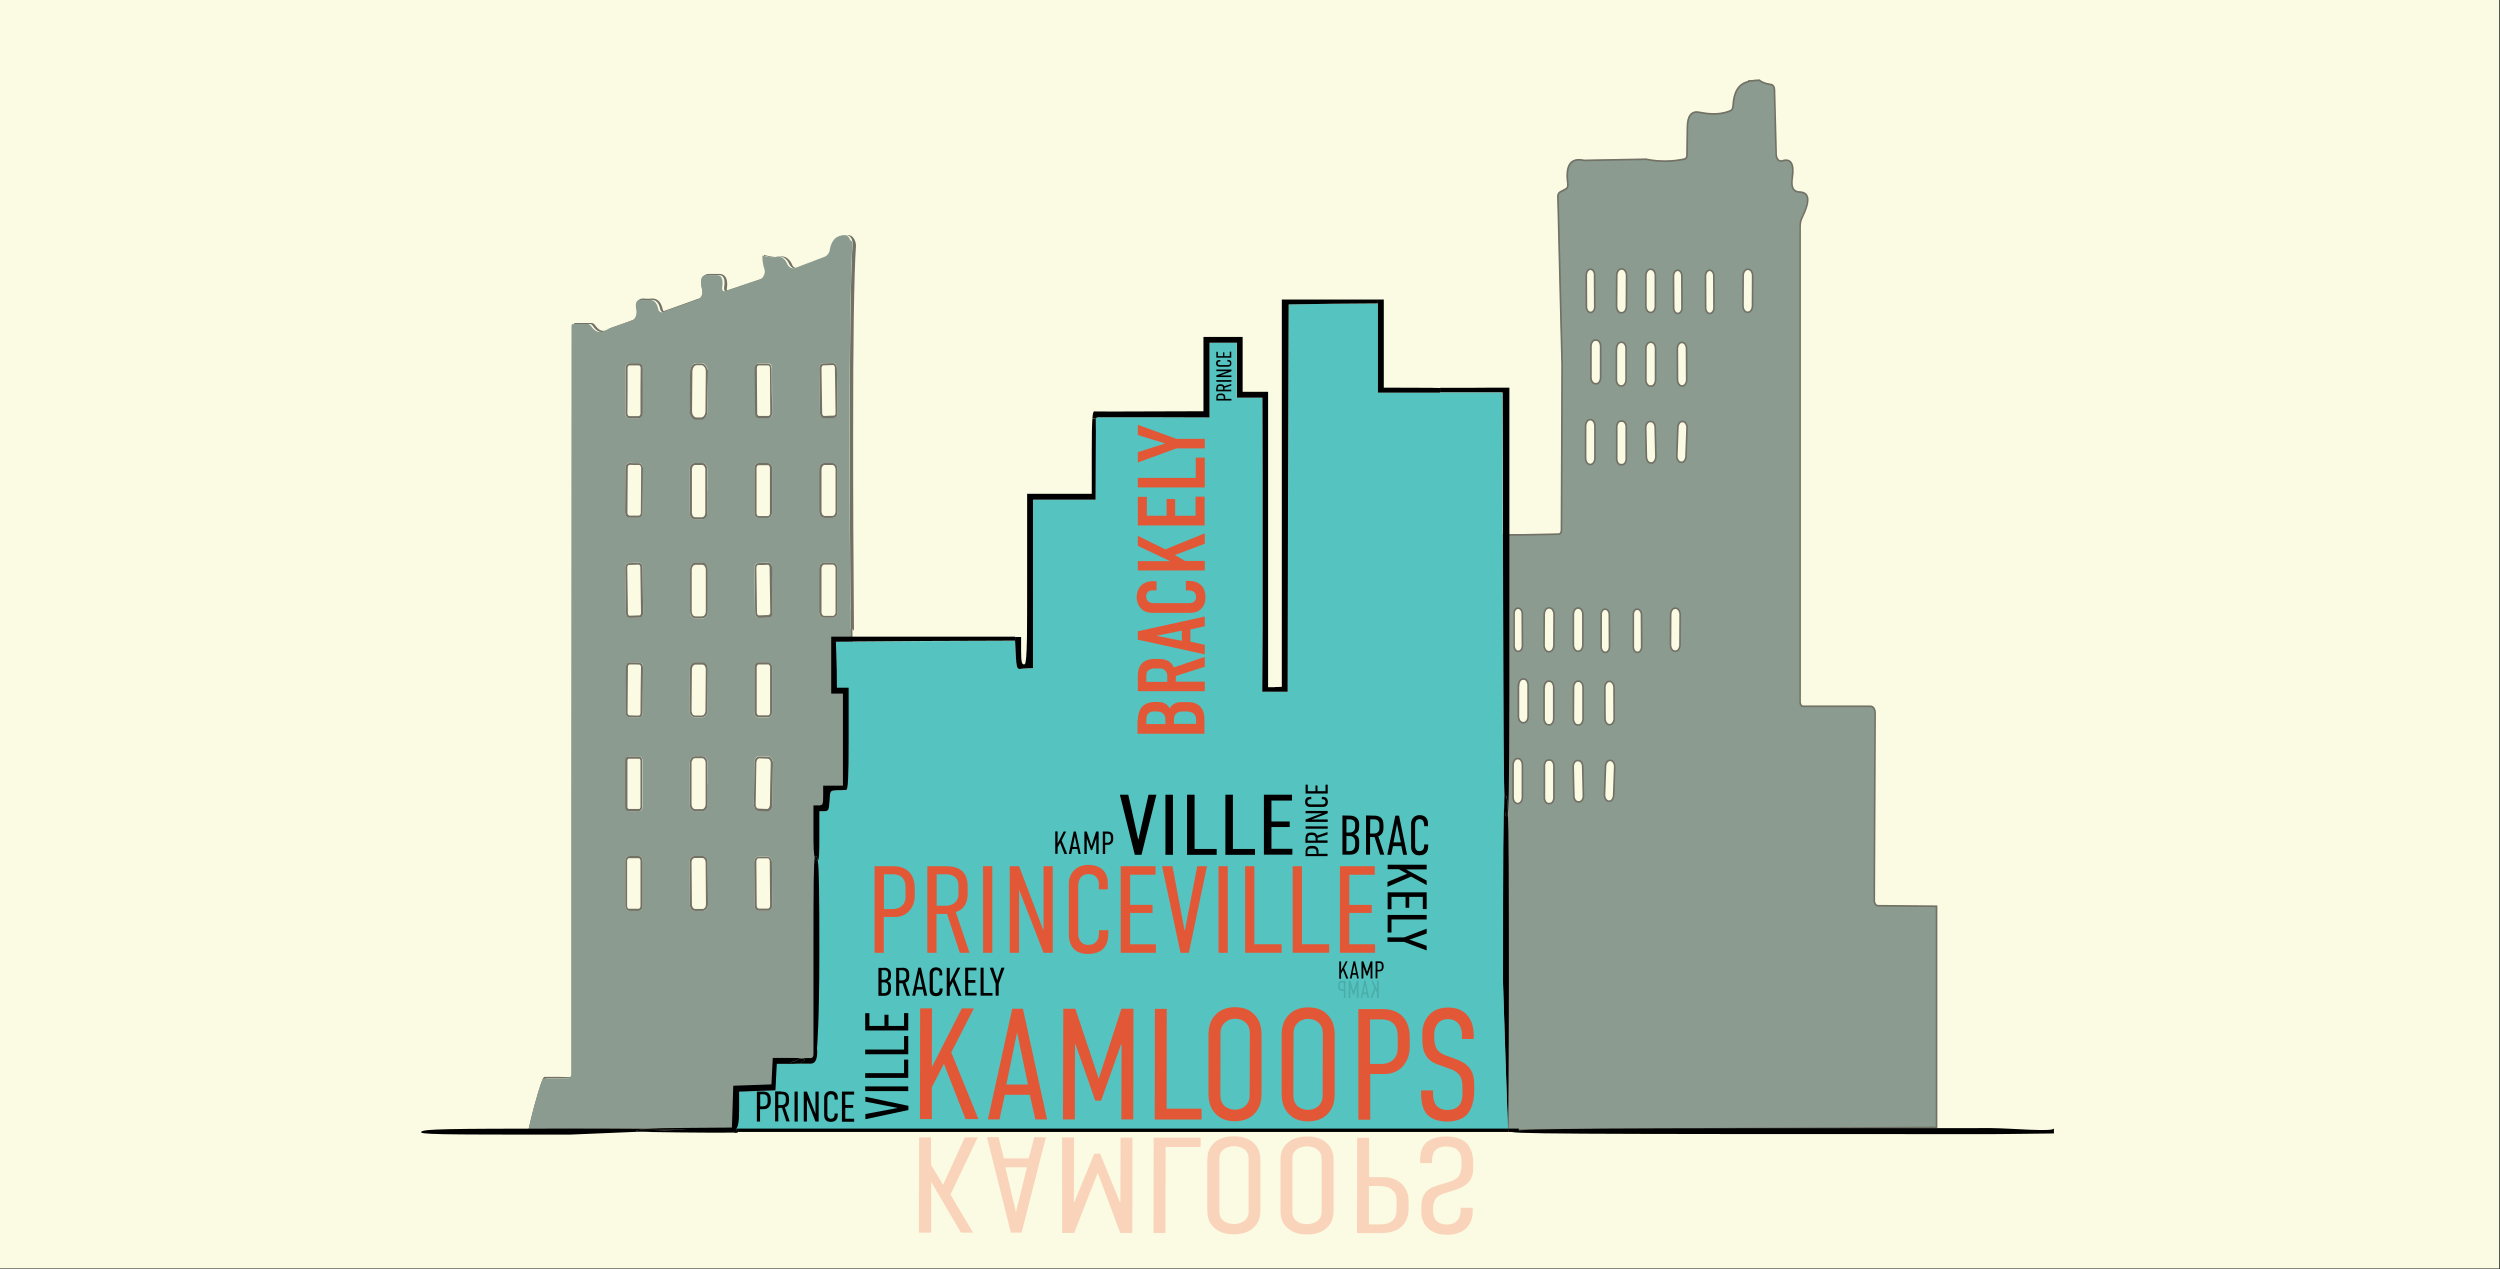 <?xml version="1.0" encoding="utf-8"?>
<!-- Generator: Adobe Illustrator 27.2.0, SVG Export Plug-In . SVG Version: 6.00 Build 0)  -->
<svg version="1.1" xmlns="http://www.w3.org/2000/svg" xmlns:xlink="http://www.w3.org/1999/xlink" x="0px" y="0px"
	 viewBox="0 0 1493 758" style="enable-background:new 0 0 1493 758;" xml:space="preserve">
<rect x="0" y="0" width="1493" height="758" fill="#333333" stroke="none"/>
<style type="text/css">
	.st0{fill:#FBFAE2;}
	.st1{opacity:0.55;}
	.st2{fill:#314C4C;}
	.st3{fill:none;stroke:#000000;stroke-miterlimit:10;}
	.st4{fill:#55C3BF;}
	.st5{fill:none;stroke:#000000;stroke-width:2;stroke-miterlimit:10;}
	.st6{fill:#E25837;}
	.st7{opacity:0.12;}
	.st8{opacity:0.26;}
	.st9{fill:#F26646;}
	.st10{fill:#FFFFFF;stroke:#000000;stroke-miterlimit:10;}
</style>
<g id="Layer_3">
	<g id="XMLID_00000153664512666360058890000009544810406300042144_">
		<g>
			<rect x="-0.5" y="-0.5" class="st0" width="1493" height="758"/>
		</g>
		<g>
		</g>
	</g>
</g>
<g id="Layer_2">
	<g class="st1">
		<g id="XMLID_00000018231750120441590300000007561913785721126044_">
			<g>
				<path class="st2" d="M1156.5,541.2v132.1l-285.2,1.5c0,0,2.1-245.4,1.9-266.6l0.8-86.5c0-1.3,0.7-2.3,1.6-2.3l34.7-0.2l20.5-0.4
					c0.8,0,1.5-1,1.5-2.3l0.4-98.5l-2.5-101c0-1,0.5-2,1.3-2.5l3.7-2c0.7-0.4,1.1-1.7,0.9-3.1c-1.5-11,1.8-15.5,9.7-13.8l37-0.7
					c7.7,1.6,15.4,1.5,23.1-0.1c0.8-0.2,1.4-1.2,1.4-2.4l0.2-16.6c0.1-7,2.5-9.9,7.3-8.9c7.3,1.5,13.5,1.2,18.6-1
					c0.8-0.3,1.4-1.4,1.4-2.8c0.4-8.3,3.3-13.1,8.7-14.4c0.3-0.1,0.6-0.3,0.8-0.6c0.3,0,0.5,0,0.8,0c1.1,0,2.2-0.1,3.2-0.3
					c0.1,0,0.1,0,0.2,0c0.7,0,1.3,0,1.9-0.1c1.6,1.3,4,2.1,7.1,2.6c1.1,0.2,2,1.5,2,3l1,38.6c0.1,2.3,1.4,4.2,3,4.1
					c0.2,0,0.3,0,0.5-0.1c5.4-1.7,7.5,1.8,6.1,10.4c-0.8,5.3,0.7,8.1,4.5,8.2c5.7,0.2,6.2,5.2,1.5,15c-0.8,1.7-1.3,3.7-1.3,5.8
					v283.7c0,1.4,0.8,2.6,1.8,2.6h40.3c1.5,0,2.7,1.8,2.7,3.9l-0.5,112c0,1.7,1,3.2,2.3,3.2L1156.5,541.2z M1046.6,164.8
					c0-2.1-1.2-3.9-2.7-3.9h-0.3c-1.5,0-2.7,1.7-2.7,3.9l-0.1,17.9c0,1.1,0.3,2,0.8,2.8c0.5,0.7,1.2,1.1,1.9,1.1l0.3,0h0
					c1.5,0,2.7-1.7,2.7-3.9L1046.6,164.8z M1023.6,183.8l-0.1-19c0-1.9-1.1-3.4-2.4-3.4h0h-0.2c-1.3,0-2.4,1.5-2.4,3.4l0.1,19
					c0,1.9,1.1,3.4,2.4,3.4h0.2C1022.5,187.2,1023.6,185.7,1023.6,183.8z M1007.5,255.7c0-0.1,0-0.1,0-0.2c0-2-1.1-3.6-2.5-3.7
					l-0.3,0c-1.4-0.1-2.7,1.5-2.7,3.6l-0.6,16.9c-0.1,2.1,1,3.8,2.5,3.9l0.3,0c1.4,0.1,2.7-1.5,2.7-3.6L1007.5,255.7z M1007.3,226.6
					l-0.1-18.4c0-2.1-1.2-3.8-2.6-3.8h-0.3c-1.4,0-2.6,1.7-2.6,3.8l0.1,18.4c0,2.1,1.2,3.8,2.6,3.8h0.3
					C1006.1,230.4,1007.3,228.7,1007.3,226.6z M1004.4,183.8l-0.1-19c0-1.9-1.1-3.4-2.4-3.4h0h-0.2c-1.3,0-2.4,1.5-2.4,3.4l0.1,19
					c0,1.9,1.1,3.4,2.4,3.4h0.2C1003.4,187.2,1004.4,185.7,1004.4,183.8z M1003.4,367.1c0-2.1-1.2-3.9-2.7-3.9h-0.3
					c-1.5,0-2.7,1.7-2.7,3.9l-0.1,17.9c0,0,0,0,0,0c0,2.1,1.2,3.9,2.7,3.9l0.3,0c1.5,0,2.7-1.7,2.7-3.9L1003.4,367.1z M986.4,276.5
					c1.4-0.1,2.6-1.8,2.5-3.9l-0.4-17.3c-0.1-2-1.2-3.6-2.6-3.6c0,0-0.1,0-0.1,0l-0.5,0c-1.4,0.1-2.6,1.8-2.5,3.9l0.4,17.3
					c0.1,2.1,1.3,3.7,2.7,3.6h0L986.4,276.5z M988.7,226.8l0-18.6c0-2.1-1.2-3.8-2.6-3.8h-0.5c-1.5,0-2.7,1.7-2.7,3.8l0,18.6
					c0,1,0.3,2,0.8,2.7c0.5,0.7,1.1,1.1,1.9,1.1h0.5C987.5,230.6,988.7,228.9,988.7,226.8z M988.6,182.6l0-18c0-2.2-1.2-3.9-2.7-3.9
					l-0.3,0c-1.5,0-2.7,1.7-2.7,3.9l0,18c0,2.1,1.2,3.9,2.7,3.9h0h0.3c0.8,0,1.4-0.4,1.9-1.1C988.3,184.7,988.6,183.7,988.6,182.6z
					 M980.3,386.2l-0.1-19c0-1.9-1.1-3.4-2.4-3.4h0h-0.2c-1.3,0-2.4,1.5-2.4,3.4l0,19c0,1.9,1.1,3.4,2.4,3.4h0.2
					C979.3,389.6,980.3,388.1,980.3,386.2z M971.2,182.8l0.1-18.2c0-2.2-1.2-4-2.8-4h-0.3c-1.5,0-2.8,1.8-2.8,4l-0.1,18.2
					c0,1.1,0.3,2.1,0.8,2.8c0.5,0.7,1.2,1.2,2,1.2h0.3C970,186.8,971.2,185,971.2,182.8z M971.2,274l0-19c0-1.9-1.1-3.5-2.4-3.5
					l-0.9,0c-1.3,0-2.4,1.6-2.4,3.5l0,19c0,1.9,1.1,3.5,2.4,3.5h0.9C970.1,277.5,971.2,275.9,971.2,274z M971.2,226.8v-18.5
					c0-2.1-1.2-3.8-2.6-3.8h-0.5c-1.5,0-2.6,1.7-2.6,3.8v18.5c0,1,0.3,2,0.8,2.7c0.5,0.7,1.1,1.1,1.9,1.1h0.5
					C970.1,230.6,971.2,228.9,971.2,226.8z M964.3,458.1c0-0.1,0-0.1,0-0.2c0-2-1.1-3.6-2.5-3.7l-0.3,0c0,0-0.1,0-0.1,0
					c-1.4,0-2.5,1.6-2.6,3.6l-0.6,16.9c-0.1,2.1,1,3.8,2.5,3.9l0.3,0c1.4,0.1,2.7-1.5,2.7-3.6L964.3,458.1z M964,429l-0.1-18.4
					c0-2.1-1.2-3.8-2.6-3.8h-0.3c-1.4,0-2.6,1.7-2.6,3.8l0.1,18.4c0,2.1,1.2,3.8,2.6,3.7h0.3C962.9,432.8,964,431.1,964,429z
					 M961.2,386.2l-0.1-19c0-1.9-1.1-3.4-2.4-3.4h0h-0.2c-1.3,0-2.4,1.5-2.4,3.4l0,19c0,1.9,1.1,3.4,2.4,3.4h0.2
					C960.1,389.6,961.2,388.1,961.2,386.2z M955.9,225.5v-18.5c0-2.1-1.2-3.8-2.6-3.8h-0.5c-1.5,0-2.6,1.7-2.6,3.8v18.5
					c0,1,0.3,2,0.8,2.7c0.5,0.7,1.1,1.1,1.9,1.1h0.5C954.8,229.3,955.9,227.6,955.9,225.5z M952.4,273.7v-19.1
					c0-2.1-1.2-3.9-2.7-3.9h-0.2c-1.5,0-2.7,1.7-2.7,3.9v19.1c0,2.1,1.2,3.8,2.7,3.8h0.2C951.2,277.5,952.4,275.8,952.4,273.7z
					 M952.4,183.2l-0.1-19c0-1.9-1.1-3.4-2.4-3.4h0h-0.2c-1.3,0-2.4,1.5-2.4,3.4l0.1,19c0,1.9,1.1,3.4,2.4,3.4h0.2
					C951.3,186.6,952.4,185.1,952.4,183.2z M943.1,478.9c1.4-0.1,2.6-1.8,2.5-3.9l-0.4-17.3c0-2-1.2-3.6-2.6-3.6c0,0-0.1,0-0.1,0
					l-0.5,0c-1.4,0.1-2.5,1.7-2.5,3.7c0,0.1,0,0.1,0,0.1l0.4,17.3c0.1,2,1.2,3.6,2.6,3.6c0,0,0.1,0,0.1,0L943.1,478.9z M945.4,429.1
					l0-18.6c0-2.1-1.2-3.8-2.6-3.8h-0.5c-1.5,0-2.6,1.7-2.6,3.8l0,18.6c0,1,0.3,2,0.8,2.7c0.5,0.7,1.1,1.1,1.9,1.1h0.5
					C944.3,432.9,945.4,431.2,945.4,429.1z M945.3,385l0-18c0-2.2-1.2-3.9-2.7-3.9h-0.3c-1.5,0-2.7,1.7-2.7,3.9l0,18
					c0,1.1,0.3,2.1,0.8,2.8c0.5,0.7,1.2,1.1,1.9,1.1h0.3c0.7,0,1.4-0.4,1.9-1.1C945,387,945.3,386.1,945.3,385z M928,385.2L928,367
					c0-2.2-1.2-4-2.8-4l-0.3,0c-1.5,0-2.8,1.8-2.8,4l-0.1,18.2c0,1.1,0.3,2.1,0.8,2.8c0.5,0.7,1.2,1.2,2,1.2h0.3
					C926.8,389.1,928,387.4,928,385.2z M928,476.4l0-19c0-1.9-1.1-3.5-2.4-3.5h-0.9c-1.4,0-2.4,1.6-2.4,3.5l0,19
					c0,1.9,1.1,3.5,2.4,3.5h0.9C926.9,479.9,928,478.3,928,476.4z M928,429.1v-18.5c0-2.1-1.2-3.8-2.6-3.8h-0.5
					c-1.5,0-2.6,1.7-2.6,3.8v18.5c0,1.1,0.3,2,0.8,2.7c0.5,0.7,1.1,1.1,1.9,1.1h0.5C926.8,432.9,928,431.2,928,429.1z M912.7,427.8
					v-18.5c0-2.1-1.2-3.8-2.6-3.8h-0.5c-1.5,0-2.6,1.7-2.6,3.8v18.5c0,1.1,0.3,2,0.8,2.7c0.5,0.7,1.1,1.1,1.9,1.1h0.5
					C911.5,431.6,912.7,429.9,912.7,427.8z M909.2,476v-19.1c0-2.1-1.2-3.9-2.7-3.9h-0.2c-1.5,0-2.7,1.7-2.7,3.9V476
					c0,2.1,1.2,3.9,2.7,3.9h0.2C908,479.9,909.2,478.2,909.2,476z M909.1,385.6l-0.1-19c0-1.9-1.1-3.4-2.4-3.4h0h-0.2
					c-1.3,0-2.4,1.5-2.4,3.4l0,19c0,1.9,1.1,3.4,2.4,3.4h0.2C908.1,389,909.1,387.5,909.1,385.6z"/>
			</g>
			<g>
				<path class="st3" d="M1156.5,673.3V541.2l-34.9-0.3c-1.3,0-2.3-1.4-2.3-3.2l0.5-112c0-2.2-1.2-3.9-2.7-3.9h-40.3
					c-1,0-1.8-1.1-1.8-2.6V135.5c0-2.1,0.4-4.1,1.3-5.8c4.8-9.8,4.3-14.8-1.5-15c-3.8-0.1-5.3-2.8-4.5-8.2
					c1.3-8.7-0.7-12.1-6.1-10.4c-0.2,0.1-0.3,0.1-0.5,0.1c-1.6,0.1-2.9-1.7-3-4.1l-1-38.6c0-1.6-0.9-2.9-2-3
					c-3.1-0.4-5.5-1.3-7.1-2.6c-0.6,0.1-1.2,0.1-1.9,0.1c-0.1,0-0.1,0-0.2,0c-1,0.2-2.1,0.3-3.2,0.3c-0.3,0-0.6,0-0.8,0
					c-0.2,0.3-0.5,0.5-0.8,0.6c-5.4,1.3-8.3,6.1-8.7,14.4c-0.1,1.3-0.6,2.4-1.4,2.8c-5.1,2.2-11.3,2.5-18.6,1c-4.8-1-7.2,2-7.3,8.9
					l-0.2,16.6c0,1.2-0.6,2.2-1.4,2.4c-7.7,1.6-15.4,1.7-23.1,0.1l-37,0.7c-7.9-1.8-11.2,2.8-9.7,13.8c0.2,1.4-0.2,2.8-0.9,3.1
					l-3.7,2c-0.8,0.4-1.3,1.4-1.3,2.5l2.5,101l-0.4,98.5c0,1.2-0.7,2.2-1.5,2.3l-20.5,0.4l-34.7,0.2c-0.9,0-1.6,1-1.6,2.3l-0.8,86.5
					c0.2,21.3-1.9,266.6-1.9,266.6L1156.5,673.3z"/>
				<path class="st3" d="M1041,164.7c0-2.1,1.2-3.9,2.7-3.9h0.3c1.5,0,2.7,1.8,2.7,3.9l-0.1,17.9c0,2.1-1.2,3.9-2.7,3.9h0l-0.3,0
					c-0.7,0-1.4-0.4-1.9-1.1c-0.5-0.7-0.8-1.7-0.8-2.8L1041,164.7z"/>
				<path class="st3" d="M1004.3,204.5h0.3c1.4,0,2.6,1.7,2.6,3.8l0.1,18.4c0,2.1-1.2,3.8-2.6,3.8h-0.3c-1.4,0-2.6-1.7-2.6-3.8
					l-0.1-18.4C1001.7,206.2,1002.9,204.5,1004.3,204.5z"/>
				<path class="st3" d="M1002,255.3c0.1-2.1,1.3-3.7,2.7-3.6l0.3,0c1.4,0.1,2.5,1.7,2.5,3.7c0,0.1,0,0.1,0,0.2l-0.6,16.9
					c-0.1,2.1-1.3,3.7-2.7,3.6l-0.3,0c-1.4-0.1-2.6-1.9-2.5-3.9L1002,255.3z"/>
				<path class="st3" d="M985.6,160.8l0.3,0c1.5,0,2.7,1.7,2.7,3.9l0,18c0,1.1-0.3,2.1-0.8,2.8c-0.5,0.7-1.1,1.1-1.9,1.1h-0.3h0
					c-1.5,0-2.7-1.7-2.7-3.9l0-18C982.9,162.5,984.1,160.8,985.6,160.8z"/>
				<path class="st3" d="M982.9,208.2c0-2.1,1.2-3.8,2.7-3.8h0.5c1.5,0,2.6,1.7,2.6,3.8l0,18.6c0,2.1-1.2,3.8-2.6,3.8h-0.5
					c-0.7,0-1.4-0.4-1.9-1.1c-0.5-0.7-0.8-1.6-0.8-2.7L982.9,208.2z"/>
				<path class="st3" d="M982.8,255.6c-0.1-2.1,1.1-3.8,2.5-3.9l0.5,0c0,0,0.1,0,0.1,0c1.4,0,2.6,1.6,2.6,3.6l0.4,17.3
					c0,2.1-1.1,3.8-2.5,3.9l-0.5,0h0c-1.4,0.1-2.6-1.6-2.7-3.6L982.8,255.6z"/>
				<path class="st3" d="M965.5,164.6c0-2.2,1.2-4,2.8-4h0.3c1.5,0,2.8,1.8,2.8,4l-0.1,18.2c0,2.2-1.2,4-2.8,4h-0.3
					c-0.8,0-1.5-0.4-2-1.2c-0.5-0.7-0.8-1.7-0.8-2.8L965.5,164.6z"/>
				<path class="st3" d="M965.4,208.2c0-2.1,1.2-3.8,2.6-3.8h0.5c1.5,0,2.6,1.7,2.6,3.8v18.5c0,2.1-1.2,3.8-2.6,3.8h-0.5
					c-0.7,0-1.4-0.4-1.9-1.1c-0.5-0.7-0.8-1.6-0.8-2.7V208.2z"/>
				<path class="st3" d="M965.5,255c0-1.9,1.1-3.5,2.4-3.5l0.9,0c1.3,0,2.4,1.6,2.4,3.5l0,19c0,1.9-1.1,3.5-2.4,3.5h-0.9
					c-1.4,0-2.4-1.6-2.4-3.5L965.5,255z"/>
				<path class="st3" d="M953.3,203.1c1.5,0,2.6,1.7,2.6,3.8v18.5c0,2.1-1.2,3.8-2.6,3.8h-0.5c-0.7,0-1.4-0.4-1.9-1.1
					c-0.5-0.7-0.8-1.6-0.8-2.7v-18.5c0-2.1,1.2-3.8,2.6-3.8H953.3z"/>
				<path class="st3" d="M949.7,160.8h0.2h0c1.3,0,2.4,1.5,2.4,3.4l0.1,19c0,1.9-1.1,3.4-2.4,3.4h-0.2c-1.3,0-2.4-1.5-2.4-3.4
					l-0.1-19C947.4,162.4,948.4,160.8,949.7,160.8z"/>
				<path class="st3" d="M946.9,254.5c0-2.1,1.2-3.9,2.7-3.9h0.2c1.5,0,2.7,1.7,2.7,3.9v19.1c0,2.1-1.2,3.8-2.7,3.8h-0.2
					c-1.5,0-2.7-1.7-2.7-3.8V254.5z"/>
				<path class="st3" d="M1001.8,161.4h0.2h0c1.3,0,2.4,1.5,2.4,3.4l0.1,19c0,1.9-1.1,3.4-2.4,3.4h-0.2c-1.3,0-2.4-1.5-2.4-3.4
					l-0.1-19C999.4,163,1000.5,161.4,1001.8,161.4z"/>
				<path class="st3" d="M1020.9,161.4h0.2h0c1.3,0,2.4,1.5,2.4,3.4l0.1,19c0,1.9-1.1,3.4-2.4,3.4h-0.2c-1.3,0-2.4-1.5-2.4-3.4
					l-0.1-19C1018.5,163,1019.6,161.4,1020.9,161.4z"/>
				<path class="st3" d="M942.3,363.1h0.3c1.5,0,2.7,1.7,2.7,3.9l0,18c0,1.1-0.3,2.1-0.8,2.8c-0.5,0.7-1.2,1.1-1.9,1.1h-0.3
					c-0.8,0-1.4-0.4-1.9-1.1c-0.5-0.7-0.8-1.7-0.8-2.8l0-18C939.6,364.9,940.8,363.1,942.3,363.1z"/>
				<path class="st3" d="M939.7,410.6c0-2.1,1.2-3.8,2.6-3.8h0.5c1.5,0,2.6,1.7,2.6,3.8l0,18.6c0,2.1-1.2,3.8-2.6,3.8h-0.5
					c-0.7,0-1.4-0.4-1.9-1.1c-0.5-0.7-0.8-1.6-0.8-2.7L939.7,410.6z"/>
				<path class="st3" d="M922.2,410.6c0-2.1,1.2-3.8,2.6-3.8h0.5c1.5,0,2.6,1.7,2.6,3.8v18.5c0,2.1-1.2,3.8-2.6,3.8h-0.5
					c-0.7,0-1.4-0.4-1.9-1.1c-0.5-0.7-0.8-1.6-0.8-2.7V410.6z"/>
				<path class="st3" d="M906.9,409.3c0-2.1,1.2-3.8,2.6-3.8h0.5c1.5,0,2.6,1.7,2.6,3.8v18.5c0,2.1-1.2,3.8-2.6,3.8h-0.5
					c-0.7,0-1.4-0.4-1.9-1.1c-0.5-0.7-0.8-1.6-0.8-2.7V409.3z"/>
				<path class="st3" d="M906.5,363.2h0.2h0c1.3,0,2.4,1.5,2.4,3.4l0.1,19c0,1.9-1.1,3.4-2.4,3.4h-0.2c-1.3,0-2.4-1.5-2.4-3.4l0-19
					C904.1,364.7,905.2,363.2,906.5,363.2z"/>
				<path class="st3" d="M909.2,476c0,2.1-1.2,3.9-2.7,3.9h-0.2c-1.5,0-2.7-1.7-2.7-3.9v-19.1c0-2.1,1.2-3.9,2.7-3.9h0.2
					c1.5,0,2.7,1.7,2.7,3.9V476z"/>
				<path class="st3" d="M928,476.4c0,1.9-1.1,3.5-2.4,3.5h-0.9c-1.3,0-2.4-1.6-2.4-3.5l0-19c0-1.9,1.1-3.5,2.4-3.5h0.9
					c1.3,0,2.4,1.6,2.4,3.5L928,476.4z"/>
				<path class="st3" d="M928,385.2c0,2.2-1.2,4-2.8,4h-0.3c-0.8,0-1.5-0.4-2-1.2c-0.5-0.7-0.8-1.7-0.8-2.8l0.1-18.2
					c0-2.2,1.2-4,2.8-4l0.3,0c1.5,0,2.8,1.8,2.8,4L928,385.2z"/>
				<path class="st3" d="M943.1,478.9l-0.5,0c0,0-0.1,0-0.1,0c-1.4,0-2.6-1.6-2.6-3.6l-0.4-17.3c0-0.1,0-0.1,0-0.1
					c0-2,1.1-3.7,2.5-3.7l0.5,0c0,0,0.1,0,0.1,0c1.4,0,2.6,1.6,2.6,3.6l0.4,17.3C945.7,477.1,944.6,478.8,943.1,478.9z"/>
				<path class="st3" d="M964,429c0,2.1-1.2,3.8-2.6,3.8h-0.3c-1.4,0-2.6-1.7-2.6-3.7l-0.1-18.4c0-2.1,1.2-3.8,2.6-3.8h0.3
					c1.4,0,2.6,1.7,2.6,3.8L964,429z"/>
				<path class="st3" d="M963.7,474.9c-0.1,2.1-1.3,3.7-2.7,3.6l-0.3,0c-1.4-0.1-2.6-1.9-2.5-3.9l0.6-16.9c0.1-2,1.2-3.6,2.6-3.6
					c0,0,0.1,0,0.1,0l0.3,0c1.4,0.1,2.5,1.7,2.5,3.7c0,0.1,0,0.1,0,0.2L963.7,474.9z"/>
				<path class="st3" d="M1003.3,385c0,2.1-1.2,3.9-2.7,3.9l-0.3,0c-1.5,0-2.7-1.7-2.7-3.9c0,0,0,0,0,0l0.1-17.9
					c0-2.2,1.2-3.9,2.7-3.9h0.3c1.5,0,2.7,1.8,2.7,3.9L1003.3,385z"/>
				<path class="st3" d="M958.5,363.8h0.2h0c1.3,0,2.4,1.5,2.4,3.4l0.1,19c0,1.9-1.1,3.4-2.4,3.4h-0.2c-1.3,0-2.4-1.5-2.4-3.4l0-19
					C956.1,365.3,957.2,363.8,958.5,363.8z"/>
				<path class="st3" d="M977.7,363.8h0.2h0c1.3,0,2.4,1.5,2.4,3.4l0.1,19c0,1.9-1.1,3.4-2.4,3.4h-0.2c-1.3,0-2.4-1.5-2.4-3.4l0-19
					C975.3,365.3,976.3,363.8,977.7,363.8z"/>
			</g>
		</g>
	</g>
	<g class="st1">
		<g id="XMLID_00000129927994726397797470000008496512280007271342_">
			<g>
				<path d="M508.6,375.4c-0.2,0-0.4,0-0.6,0c-0.2-21.9-0.3-42.4-0.4-62s-0.1-38.4-0.1-57c0-26.2,0.1-49.6,0.4-68.7
					c0.3-19,0.7-33.6,1.3-42.2v0v0c0-0.7-0.1-1.4-0.3-2c-0.2-0.6-0.5-1.2-0.8-1.6c-0.3-0.4-0.7-0.8-1.1-1c-0.4-0.2-0.9-0.4-1.3-0.4
					h0h0c-1.3,0-2.4,0.2-3.4,0.6c-1,0.4-1.9,0.9-2.6,1.6c-0.7,0.7-1.3,1.5-1.8,2.6c-0.5,1-0.9,2.3-1.1,3.7c-0.2,1-0.6,2-1.1,2.8
					c-0.6,0.8-1.3,1.4-2.2,1.7l-8.7,3.3l-8.7,3.3h0c-0.2,0.1-0.4,0.1-0.6,0.2s-0.4,0-0.6,0c-0.8,0-1.5-0.2-2.1-0.7
					c-0.6-0.5-1.1-1.1-1.5-1.9c-0.3-0.8-0.7-1.4-1.1-2c-0.4-0.5-0.8-1-1.3-1.3c-0.4-0.4-0.9-0.6-1.4-0.8c-0.5-0.2-1-0.3-1.6-0.3
					c-0.3,0-0.5,0-0.8,0.1c-0.3,0-0.6,0.1-0.9,0.2c-0.2,0.1-0.5,0.1-0.8,0.1c-0.3,0-0.6,0-0.9,0c-0.8,0-1.6-0.1-2.6-0.2
					c-1-0.2-2.1-0.4-3.4-0.7c0,0.2,0,0.4,0,0.6c0,0.2,0,0.4,0,0.6c0,0.9,0.1,1.9,0.3,3c0.2,1.1,0.5,2.2,0.8,3.5c0,0.1,0,0.2,0.1,0.3
					c0,0.1,0,0.2,0.1,0.3c0,0.2,0.1,0.4,0.1,0.5c0,0.2,0,0.3,0,0.5c0,0.5-0.1,1.1-0.2,1.6s-0.3,1-0.6,1.4c-0.3,0.4-0.6,0.8-0.9,1.1
					c-0.4,0.3-0.8,0.6-1.2,0.7l-10.4,3.5l-10.4,3.5h0c-0.1,0-0.1,0-0.2,0.1c-0.1,0-0.1,0-0.2,0l-0.1,0l-0.1,0
					c-0.2,0-0.4-0.1-0.5-0.2c-0.2-0.1-0.3-0.3-0.4-0.4c-0.1-0.2-0.2-0.3-0.2-0.5c0-0.2-0.1-0.4-0.1-0.6l0-0.1V172
					c0.1-0.5,0.1-1,0.2-1.5c0-0.5,0.1-0.9,0.1-1.3c0-0.9-0.1-1.7-0.2-2.3c-0.2-0.6-0.4-1.1-0.7-1.5c-0.3-0.4-0.6-0.7-1-0.8
					c-0.4-0.2-0.9-0.3-1.5-0.3c-1.5,0-2.6,0-3.5,0c-0.9,0-1.4,0-1.7-0.1c-0.1,0-0.2,0-0.3,0c-0.1,0-0.2,0-0.3,0
					c-0.7,0-1.2,0.1-1.7,0.3c-0.5,0.2-0.8,0.4-1.1,0.7c-0.3,0.3-0.5,0.7-0.7,1.3c-0.2,0.5-0.2,1.2-0.2,2c0,0.6,0,1.3,0.2,2.1
					c0.1,0.8,0.3,1.6,0.5,2.5v0l0,0.1l0,0.1c0,0.2,0.1,0.4,0.1,0.6c0,0.2,0,0.4,0,0.6c0,0.5-0.1,0.9-0.2,1.4
					c-0.1,0.4-0.3,0.9-0.5,1.2c-0.2,0.4-0.5,0.7-0.8,1c-0.3,0.3-0.7,0.5-1.1,0.7l-10.6,3.8l-10.6,3.8h0c-0.1,0-0.2,0-0.3,0.1
					c-0.1,0-0.2,0-0.3,0c-0.2,0-0.5-0.1-0.7-0.2c-0.2-0.1-0.4-0.2-0.6-0.4c-0.2-0.2-0.3-0.4-0.4-0.6c-0.1-0.2-0.2-0.5-0.2-0.7
					c-0.2-1-0.5-1.8-0.8-2.5c-0.3-0.7-0.7-1.3-1.1-1.7c-0.4-0.4-0.9-0.8-1.4-1c-0.5-0.2-1.1-0.3-1.8-0.3c-0.1,0-0.2,0-0.3,0
					c-0.1,0-0.2,0-0.3,0c-0.4,0-0.8,0.1-1.2,0.1c-0.4,0-0.8,0-1.3,0c-0.4,0-0.8,0-1.1,0c-0.4,0-0.8,0-1.2-0.1c-0.1,0-0.1,0-0.2,0
					c-0.1,0-0.1,0-0.2,0c-0.5,0-0.8,0.1-1.1,0.2c-0.3,0.1-0.5,0.3-0.7,0.6s-0.4,0.6-0.5,1c-0.1,0.4-0.2,0.9-0.2,1.6
					c0,0.4,0,0.8,0.1,1.2s0.1,0.9,0.2,1.4c0,0.2,0.1,0.5,0.1,0.7c0,0.2,0,0.5,0,0.7c0,0.6-0.1,1.1-0.2,1.6c-0.1,0.5-0.3,1-0.5,1.4
					c-0.2,0.4-0.5,0.8-0.9,1.2c-0.3,0.3-0.7,0.6-1.2,0.7l-7,2.5l-7,2.5c-0.9,0.6-1.7,1.1-2.5,1.4c-0.8,0.3-1.6,0.5-2.4,0.5
					c-0.5,0-1-0.1-1.5-0.2c-0.5-0.1-1-0.4-1.4-0.7c-0.5-0.3-0.9-0.7-1.3-1.1c-0.4-0.4-0.8-0.9-1.2-1.5v0c-0.1-0.2-0.3-0.4-0.5-0.6
					c-0.1-0.2-0.3-0.3-0.5-0.4c-0.1-0.1-0.3-0.2-0.4-0.2s-0.3-0.1-0.4-0.1h-4.6h-4.6c-0.1,0-0.1,0-0.2,0.1c-0.1,0-0.2,0.1-0.2,0.2
					c-0.1,0.1-0.1,0.3-0.2,0.4c0,0.2-0.1,0.4-0.1,0.6l-0.1,144.7l-0.1,144.7l0,78.6l0,78.6c0,0.3,0,0.6-0.1,0.9
					c-0.1,0.3-0.2,0.6-0.4,0.8c-0.2,0.2-0.4,0.4-0.6,0.6c-0.2,0.2-0.5,0.2-0.8,0.3h0h0c0,0-0.4,0-1,0c-0.7,0-1.6,0-2.6,0
					c-1,0-2.2,0-3.4,0c-1.2,0-2.4,0-3.6,0c-0.8,0-1.6,0-2.3,0c-0.7,0-1.2,0-1.6,0.1c0,0,0,0,0,0c0,0,0,0,0,0c0,0,0,0,0,0.1
					c0,0,0,0,0,0.1c-0.1,0.1-0.1,0.1-0.2,0.1c-0.1,0-0.1,0-0.2,0c0,0,0,0,0,0c0,0,0,0,0,0c0,0,0,0.1-0.1,0.1c0,0,0,0.1-0.1,0.1
					c-0.1,0.2-0.2,0.6-0.4,0.9c-0.1,0.4-0.3,0.8-0.5,1.3c-0.3,1-0.7,2.1-1.1,3.4c-0.4,1.3-0.8,2.7-1.3,4.2c-0.9,3-1.8,6.4-2.7,9.7
					c-0.9,3.3-1.6,6.6-2.2,9.4c-0.1,0.4-0.2,0.9-0.3,1.3c0,0.2-0.1,0.5-0.1,0.7c-0.2,0-0.4,0-0.7,0c-0.2,0-0.4,0-0.6,0
					c0.2-0.7,0.3-1.5,0.5-2.2c0.8-3.8,2-8.4,3.2-12.9s2.5-8.8,3.5-11.9c0.3-1.1,0.7-2,1-2.8c0.3-0.8,0.5-1.4,0.8-1.8
					c0-0.1,0.1-0.2,0.2-0.3c0.1-0.1,0.1-0.2,0.2-0.3c0,0,0.1-0.1,0.1-0.1c0,0,0.1-0.1,0.2-0.1c0,0,0,0,0,0c0,0,0,0,0,0l0,0l0,0
					l0.1,0l0.1,0c0,0,0.1,0,0.2,0c0,0,0.1,0,0.2,0c0.1,0,0.3,0,0.5,0c0.2,0,0.4,0,0.6,0c0.4,0,0.9,0,1.5,0c0.6,0,1.2,0,1.9,0
					c2.2,0,4.8,0,6.9,0.1c2.1,0,3.6,0.1,3.8,0.1c0.1,0,0.1,0,0.2-0.1c0.1,0,0.2-0.1,0.3-0.2c0.1-0.1,0.1-0.3,0.2-0.4
					c0-0.2,0.1-0.4,0.1-0.6l0-78.6l0-78.6l0.1-144.7l0.1-144.7c0-0.3,0-0.6,0.1-0.9c0.1-0.3,0.2-0.6,0.4-0.8
					c0.2-0.2,0.4-0.5,0.6-0.6c0.2-0.1,0.5-0.2,0.9-0.2h4.6h4.6c0.3,0,0.5,0,0.8,0.1c0.3,0.1,0.5,0.2,0.7,0.4
					c0.2,0.1,0.4,0.3,0.6,0.6c0.2,0.2,0.4,0.5,0.6,0.7c0.3,0.5,0.7,0.9,1.1,1.3c0.4,0.4,0.7,0.7,1.1,0.9c0.4,0.2,0.7,0.4,1.1,0.5
					c0.4,0.1,0.8,0.2,1.2,0.2c0.6,0,1.3-0.1,2-0.4c0.7-0.3,1.5-0.7,2.3-1.3l0,0l0,0l7.1-2.5l7.1-2.6c0.3-0.1,0.5-0.2,0.7-0.5
					c0.2-0.2,0.4-0.5,0.6-0.9c0.2-0.3,0.3-0.7,0.4-1.1c0.1-0.4,0.1-0.9,0.1-1.3c0-0.2,0-0.4,0-0.6c0-0.2,0-0.4-0.1-0.6
					c-0.1-0.5-0.2-1-0.2-1.5c0-0.5-0.1-0.9-0.1-1.4c0-0.7,0.1-1.3,0.2-1.9c0.1-0.6,0.4-1,0.7-1.5c0.3-0.4,0.7-0.7,1.2-0.9
					c0.5-0.2,1-0.3,1.6-0.3c0.1,0,0.1,0,0.2,0c0.1,0,0.1,0,0.2,0h0c0.4,0,0.8,0,1.1,0.1c0.4,0,0.7,0,1.1,0c0.4,0,0.8,0,1.2,0
					c0.4,0,0.8,0,1.1-0.1h0c0.1,0,0.3,0,0.4,0c0.1,0,0.3,0,0.4,0c0.8,0,1.6,0.1,2.2,0.4c0.7,0.3,1.3,0.7,1.8,1.3
					c0.5,0.6,1,1.2,1.3,2.1c0.4,0.8,0.7,1.7,0.9,2.8c0,0.2,0.1,0.3,0.1,0.4s0.1,0.2,0.2,0.3c0.1,0.1,0.1,0.1,0.2,0.1
					c0.1,0,0.1,0,0.2,0l0.1,0l0.1,0l10.6-3.8l10.6-3.8c0.2-0.1,0.5-0.2,0.7-0.4c0.2-0.2,0.4-0.4,0.5-0.7c0.2-0.3,0.3-0.6,0.4-0.9
					c0.1-0.3,0.1-0.7,0.1-1.1c0-0.1,0-0.3,0-0.4c0-0.1,0-0.3-0.1-0.5l0-0.1l0-0.1c-0.2-0.9-0.4-1.8-0.5-2.6
					c-0.1-0.8-0.2-1.6-0.2-2.2c0-0.9,0.1-1.6,0.3-2.3c0.2-0.7,0.5-1.3,0.9-1.8c0.4-0.5,1-0.8,1.6-1.1c0.6-0.2,1.3-0.3,2.1-0.3
					c0.1,0,0.2,0,0.4,0c0.1,0,0.2,0,0.4,0h0c0.2,0,0.8,0,1.6,0c0.9,0,2,0,3.5,0c0.7,0,1.4,0.1,2,0.4c0.6,0.3,1.1,0.7,1.5,1.2
					c0.4,0.5,0.7,1.2,0.9,2c0.2,0.8,0.3,1.6,0.3,2.6c0,0.4,0,0.9-0.1,1.4c0,0.5-0.1,1-0.2,1.6l0,0v0.1c0,0.1,0,0.2,0,0.2
					c0,0.1,0,0.1,0.1,0.2l0.1,0.1l0.1,0.1h0h0h0l10.4-3.5l10.4-3.5c0.3-0.1,0.6-0.3,0.8-0.5c0.3-0.2,0.5-0.5,0.7-0.8
					c0.2-0.3,0.3-0.7,0.5-1.1c0.1-0.4,0.2-0.8,0.2-1.2c0-0.1,0-0.3,0-0.4c0-0.1,0-0.3,0-0.4c0-0.1,0-0.2,0-0.2c0-0.1,0-0.2-0.1-0.2
					c-0.4-1.3-0.7-2.5-0.9-3.6c-0.2-1.1-0.3-2.2-0.3-3.2c0-0.4,0-0.7,0-1.1c0-0.3,0.1-0.7,0.1-1l0.1-0.3l0-0.3l0.3,0.1l0.3,0.1
					c1.4,0.4,2.6,0.6,3.7,0.8c1.1,0.2,2,0.3,2.7,0.3c0.3,0,0.5,0,0.8,0c0.2,0,0.4-0.1,0.6-0.1c0.3-0.1,0.7-0.2,1-0.2
					c0.3,0,0.7-0.1,1-0.1c0.7,0,1.4,0.1,2,0.3c0.6,0.2,1.2,0.5,1.8,1c0.5,0.4,1,1,1.5,1.6s0.9,1.4,1.2,2.2c0.3,0.6,0.6,1.1,1.1,1.4
					c0.4,0.3,0.9,0.5,1.3,0.5c0.1,0,0.2,0,0.4,0c0.1,0,0.3-0.1,0.4-0.1l8.7-3.3l8.7-3.3c0.6-0.2,1.2-0.7,1.6-1.3
					c0.4-0.6,0.8-1.4,0.9-2.3c0.3-1.5,0.7-2.8,1.2-4c0.6-1.2,1.3-2.1,2.1-2.9c0.9-0.8,1.9-1.4,3-1.8c1.1-0.4,2.4-0.6,3.8-0.7l0.1,0
					h0c0.7,0,1.3,0.2,1.9,0.5c0.6,0.3,1.1,0.8,1.5,1.4c0.4,0.6,0.8,1.2,1,2c0.2,0.7,0.4,1.5,0.4,2.4v0v0v0.1v0v0v0v0
					c-0.6,8.6-1,23.2-1.3,42.2c-0.3,19-0.4,42.4-0.4,68.7c0,18.6,0,37.4,0.1,57s0.2,40.1,0.4,62C509,375.4,508.8,375.4,508.6,375.4z
					"/>
				<path class="st2" d="M509.1,145.5L509.1,145.5c-0.6,8.7-1,23.3-1.3,42.3c-0.3,19-0.4,42.4-0.4,68.7c0,18.6,0,37.4,0.1,57
					s0.2,40.1,0.4,62c0.2,0,0.4,0,0.6,0v298.1l-192.9,1.2c0.1-0.4,0.2-0.9,0.3-1.3c0.6-2.8,1.4-6.1,2.2-9.4c0.9-3.3,1.8-6.7,2.7-9.7
					c0.4-1.5,0.9-2.9,1.3-4.2c0.4-1.3,0.8-2.4,1.1-3.4c0.2-0.5,0.3-0.9,0.5-1.3c0.1-0.4,0.3-0.7,0.4-0.9c0-0.1,0-0.1,0.1-0.1
					c0,0,0-0.1,0.1-0.1c0,0,0,0,0,0c0,0,0,0,0,0c0.1,0,0.2,0,0.2,0c0.1,0,0.1-0.1,0.2-0.1c0,0,0,0,0-0.1c0,0,0,0,0-0.1c0,0,0,0,0,0
					c0,0,0,0,0,0c0.4,0,1,0,1.6-0.1c0.7,0,1.5,0,2.3,0c1.1,0,2.3,0,3.6,0c1.2,0,2.4,0,3.4,0c1,0,2,0,2.6,0c0.6,0,1,0,1,0h0h0
					c0.3,0,0.6-0.1,0.8-0.3c0.2-0.1,0.5-0.3,0.6-0.6c0.2-0.2,0.3-0.5,0.4-0.8c0.1-0.3,0.1-0.6,0.1-0.9l0-78.6l0-78.6l0.1-144.7
					l0.1-144.7c0-0.2,0-0.4,0.1-0.6c0.1-0.2,0.1-0.3,0.2-0.4c0.1-0.1,0.2-0.2,0.2-0.2c0.1,0,0.2-0.1,0.2-0.1h4.6h4.6
					c0.1,0,0.2,0,0.4,0.1s0.3,0.1,0.4,0.2c0.1,0.1,0.3,0.2,0.5,0.4c0.2,0.2,0.3,0.4,0.5,0.6v0c0.4,0.5,0.8,1,1.2,1.5
					c0.4,0.4,0.9,0.8,1.3,1.1c0.5,0.3,0.9,0.5,1.4,0.7c0.5,0.2,1,0.2,1.5,0.2c0.8,0,1.6-0.2,2.4-0.5c0.8-0.3,1.7-0.8,2.5-1.4l7-2.5
					l7-2.5c0.5-0.1,0.9-0.4,1.2-0.7c0.3-0.3,0.6-0.7,0.9-1.2c0.2-0.4,0.4-0.9,0.5-1.4c0.1-0.5,0.2-1.1,0.2-1.6c0-0.2,0-0.5,0-0.7
					c0-0.2-0.1-0.5-0.1-0.7c-0.1-0.5-0.2-1-0.2-1.4s-0.1-0.9-0.1-1.2c0-0.6,0.1-1.1,0.2-1.6c0.1-0.4,0.3-0.8,0.5-1s0.4-0.4,0.7-0.6
					c0.3-0.1,0.7-0.2,1.1-0.2c0.1,0,0.1,0,0.2,0c0.1,0,0.1,0,0.2,0c0.4,0,0.8,0.1,1.2,0.1c0.4,0,0.8,0,1.1,0c0.4,0,0.9,0,1.3,0
					c0.4,0,0.8-0.1,1.2-0.1c0.1,0,0.2,0,0.3,0c0.1,0,0.2,0,0.3,0c0.7,0,1.2,0.1,1.8,0.3c0.5,0.2,1,0.5,1.4,1c0.4,0.4,0.8,1,1.1,1.7
					c0.3,0.7,0.6,1.6,0.8,2.5c0,0.2,0.1,0.5,0.2,0.7c0.1,0.2,0.2,0.4,0.4,0.6c0.2,0.2,0.4,0.3,0.6,0.4c0.2,0.1,0.4,0.2,0.7,0.2
					c0.1,0,0.2,0,0.3,0c0.1,0,0.2,0,0.3-0.1h0l10.6-3.8l10.6-3.8c0.4-0.1,0.8-0.4,1.1-0.7c0.3-0.3,0.6-0.6,0.8-1
					c0.2-0.4,0.4-0.8,0.5-1.2c0.1-0.4,0.2-0.9,0.2-1.4c0-0.2,0-0.4,0-0.6c0-0.2,0-0.4-0.1-0.6l0-0.1l0-0.1v0
					c-0.2-0.9-0.4-1.7-0.5-2.5c-0.1-0.8-0.2-1.5-0.2-2.1c0-0.8,0.1-1.4,0.2-2c0.1-0.5,0.4-1,0.7-1.3c0.3-0.3,0.7-0.6,1.1-0.7
					c0.5-0.2,1-0.3,1.7-0.3c0.1,0,0.2,0,0.3,0c0.1,0,0.2,0,0.3,0c0.3,0,0.9,0,1.7,0.1c0.9,0,2,0,3.5,0c0.6,0,1.1,0.1,1.5,0.3
					c0.4,0.2,0.7,0.5,1,0.8c0.3,0.4,0.5,0.9,0.7,1.5c0.1,0.6,0.2,1.4,0.2,2.3c0,0.4,0,0.9-0.1,1.3c0,0.5-0.1,1-0.2,1.5v0.1l0,0.1
					c0,0.2,0,0.4,0.1,0.6c0.1,0.2,0.1,0.4,0.2,0.5c0.1,0.2,0.2,0.3,0.4,0.4c0.1,0.1,0.3,0.2,0.5,0.2l0.1,0l0.1,0c0.1,0,0.1,0,0.2,0
					c0.1,0,0.1,0,0.2-0.1v0l0,0l10.4-3.5l10.4-3.5c0.5-0.2,0.9-0.4,1.2-0.7c0.4-0.3,0.7-0.7,0.9-1.1c0.2-0.4,0.4-0.9,0.6-1.4
					s0.2-1,0.2-1.6c0-0.2,0-0.3,0-0.5c0-0.2,0-0.3-0.1-0.5c0-0.1,0-0.2-0.1-0.3c0-0.1,0-0.2-0.1-0.3c-0.4-1.2-0.7-2.4-0.8-3.5
					c-0.2-1.1-0.3-2.1-0.3-3c0-0.2,0-0.4,0-0.6c0-0.2,0-0.4,0-0.6c1.2,0.3,2.4,0.5,3.4,0.7c1,0.2,1.9,0.2,2.6,0.2c0.3,0,0.6,0,0.9,0
					c0.3,0,0.5-0.1,0.8-0.1c0.3-0.1,0.6-0.1,0.9-0.2c0.3,0,0.6-0.1,0.8-0.1c0.6,0,1.1,0.1,1.6,0.3c0.5,0.2,1,0.4,1.4,0.8
					c0.4,0.3,0.9,0.8,1.3,1.3c0.4,0.6,0.8,1.2,1.1,2c0.3,0.8,0.9,1.4,1.5,1.9c0.6,0.5,1.3,0.7,2.1,0.7c0.2,0,0.4,0,0.6,0
					s0.4-0.1,0.6-0.2h0l8.7-3.3l8.7-3.3c0.9-0.3,1.6-0.9,2.2-1.7c0.6-0.8,1-1.7,1.1-2.8c0.2-1.4,0.6-2.6,1.1-3.7
					c0.5-1,1.1-1.9,1.8-2.6c0.7-0.7,1.6-1.2,2.6-1.6c1-0.4,2.1-0.6,3.4-0.6h0h0c0.5,0,0.9,0.1,1.3,0.4c0.4,0.2,0.8,0.6,1.1,1
					c0.3,0.4,0.6,1,0.8,1.6C509,144,509.1,144.7,509.1,145.5L509.1,145.5z M500.2,305.4L500.2,305.4l0-12.5l0-12.5
					c0-0.5-0.1-1-0.2-1.5c-0.1-0.5-0.4-0.9-0.6-1.2c-0.3-0.4-0.6-0.7-1-0.9c-0.4-0.2-0.8-0.3-1.3-0.3h0l-2.4,0l-2.4,0
					c-0.5,0-0.9,0.1-1.3,0.3c-0.4,0.2-0.7,0.5-1,0.9c-0.3,0.4-0.5,0.8-0.6,1.2c-0.1,0.4-0.2,1-0.2,1.5v0v0v0l0,12.5l0,12.5
					c0,0.5,0.1,1,0.2,1.5c0.1,0.5,0.4,0.9,0.6,1.2c0.3,0.4,0.6,0.7,1,0.9c0.4,0.2,0.8,0.3,1.3,0.3h0l2.4,0l2.4,0
					c0.5,0,0.9-0.1,1.3-0.3c0.4-0.2,0.7-0.5,1-0.9c0.3-0.4,0.5-0.8,0.6-1.2C500.2,306.4,500.2,305.9,500.2,305.4z M500.2,246.6
					L500.2,246.6L500.2,246.6l-0.2-13.5l-0.2-13.4c0-0.4-0.1-0.7-0.2-1.1c-0.1-0.3-0.3-0.6-0.5-0.9c-0.2-0.3-0.4-0.5-0.7-0.7
					c-0.3-0.2-0.6-0.3-1-0.3h0h0l-2.9,0.1l-2.9,0.1c-0.3,0-0.7,0.1-1,0.3c-0.3,0.2-0.5,0.4-0.7,0.7c-0.2,0.3-0.3,0.6-0.5,0.9
					c-0.1,0.3-0.1,0.7-0.1,1.1v0v0l0.2,13.4l0.2,13.4c0,0.4,0.1,0.7,0.2,1.1c0.1,0.3,0.3,0.6,0.5,0.9c0.2,0.3,0.4,0.5,0.7,0.7
					c0.3,0.2,0.6,0.3,1,0.3h0h0l2.9-0.1l2.9-0.1c0.3,0,0.7-0.1,1-0.3c0.3-0.2,0.5-0.4,0.7-0.7c0.2-0.3,0.3-0.6,0.4-0.9
					C500.2,247.4,500.2,247,500.2,246.6z M500.2,339.7L500.2,339.7L500.2,339.7c0-0.5-0.1-1-0.2-1.4c-0.1-0.4-0.3-0.8-0.6-1.1
					c-0.2-0.3-0.6-0.6-0.9-0.8c-0.4-0.2-0.8-0.3-1.2-0.3l-2.6,0l-2.6,0h0c-0.4,0-0.8,0.1-1.2,0.3c-0.4,0.2-0.7,0.5-0.9,0.8
					s-0.4,0.7-0.6,1.1s-0.2,0.9-0.2,1.4l0,12.8l0,12.8v0c0,0.5,0.1,1,0.2,1.4c0.1,0.4,0.3,0.8,0.6,1.1c0.2,0.3,0.5,0.6,0.9,0.8
					c0.4,0.2,0.8,0.3,1.2,0.3l2.6,0l2.6,0c0.4,0,0.8-0.1,1.2-0.3c0.3-0.2,0.7-0.5,0.9-0.8s0.4-0.7,0.6-1.1c0.1-0.4,0.2-0.9,0.2-1.4
					l0-12.8L500.2,339.7z M461.6,455.7L461.6,455.7L461.6,455.7c0-0.6-0.1-1-0.2-1.5c-0.1-0.4-0.3-0.8-0.6-1.2
					c-0.2-0.3-0.6-0.6-0.9-0.9c-0.4-0.2-0.8-0.3-1.2-0.4l-2.6-0.1l-2.6-0.1h0h0c-0.4,0-0.8,0.1-1.2,0.3c-0.4,0.2-0.7,0.5-0.9,0.8
					c-0.2,0.3-0.5,0.7-0.6,1.2c-0.1,0.4-0.2,0.9-0.2,1.4l-0.2,12.5l-0.2,12.5v0v0c0,0.5,0.1,1,0.2,1.4c0.1,0.4,0.3,0.8,0.6,1.2
					c0.2,0.3,0.5,0.6,0.9,0.9c0.4,0.2,0.8,0.3,1.2,0.4l2.6,0.1l2.6,0.1h0h0c0.4,0,0.8-0.1,1.2-0.3c0.4-0.2,0.7-0.5,0.9-0.8
					c0.2-0.3,0.5-0.7,0.6-1.2c0.1-0.4,0.2-0.9,0.2-1.4v0l0.2-12.5L461.6,455.7z M461.4,365.8L461.4,365.8L461.4,365.8l-0.2-13.5
					l-0.2-13.4c0-0.4-0.1-0.7-0.2-1.1c-0.1-0.3-0.3-0.6-0.5-0.9c-0.2-0.3-0.4-0.5-0.7-0.6c-0.3-0.2-0.6-0.3-1-0.3h0h0l-2.9,0.1
					l-2.9,0.1c-0.3,0-0.7,0.1-1,0.3c-0.3,0.2-0.5,0.4-0.7,0.7c-0.2,0.3-0.3,0.6-0.4,0.9c-0.1,0.3-0.2,0.7-0.2,1.1v0v0l0.2,13.4
					l0.2,13.4c0,0.4,0.1,0.7,0.2,1.1c0.1,0.3,0.3,0.6,0.5,0.9c0.2,0.3,0.4,0.5,0.7,0.6c0.3,0.2,0.6,0.3,1,0.3h0h0l2.9-0.1l2.9-0.1
					c0.3,0,0.7-0.1,1-0.3c0.3-0.2,0.5-0.4,0.7-0.7c0.2-0.3,0.3-0.6,0.4-0.9C461.3,366.5,461.4,366.2,461.4,365.8z M461.2,246.8
					L461.2,246.8L461.2,246.8l-0.1-13.6l-0.1-13.5c0-0.4-0.1-0.7-0.2-1c-0.1-0.3-0.3-0.6-0.4-0.9c-0.2-0.3-0.4-0.5-0.7-0.6
					c-0.3-0.2-0.6-0.3-0.9-0.3h0h0l-2.9,0l-2.9,0c-0.3,0-0.7,0.1-0.9,0.3c-0.3,0.2-0.5,0.4-0.7,0.7c-0.2,0.3-0.3,0.6-0.4,0.9
					c-0.1,0.3-0.1,0.7-0.1,1v0l0.1,13.5l0.1,13.5c0,0.4,0.1,0.7,0.2,1c0.1,0.3,0.3,0.6,0.4,0.9c0.2,0.2,0.4,0.5,0.7,0.6
					c0.3,0.1,0.6,0.2,0.9,0.2h0h0l2.9,0l2.9,0c0.3,0,0.7-0.1,1-0.3c0.3-0.2,0.5-0.4,0.7-0.7c0.2-0.3,0.3-0.6,0.4-0.9
					C461.2,247.5,461.2,247.1,461.2,246.8z M461.2,540.6L461.2,540.6L461.2,540.6l-0.1-12.9l-0.1-12.9c0-0.4-0.1-0.8-0.2-1.2
					c-0.1-0.4-0.3-0.7-0.5-1s-0.5-0.6-0.8-0.7c-0.3-0.2-0.7-0.3-1.1-0.3h0h0l-2.7,0l-2.7,0c-0.4,0-0.7,0.1-1.1,0.3
					c-0.3,0.2-0.6,0.4-0.8,0.7c-0.2,0.3-0.4,0.7-0.5,1c-0.1,0.4-0.2,0.8-0.2,1.2v0v0l0.1,12.9l0.1,12.9c0,0.4,0.1,0.8,0.2,1.2
					c0.1,0.4,0.3,0.7,0.5,1c0.2,0.3,0.5,0.6,0.8,0.7c0.3,0.2,0.7,0.3,1.1,0.3h0l2.7,0l2.7,0c0.4,0,0.8-0.1,1.1-0.3
					c0.3-0.2,0.6-0.4,0.8-0.8c0.2-0.3,0.4-0.6,0.5-1C461.1,541.4,461.2,541,461.2,540.6z M461.1,398.7L461.1,398.7
					c0-0.4-0.1-0.8-0.2-1.1s-0.3-0.7-0.5-1c-0.2-0.3-0.5-0.5-0.8-0.7c-0.3-0.2-0.7-0.3-1-0.3l-2.8,0h-2.8h0c-0.4,0-0.7,0.1-1,0.3
					c-0.3,0.2-0.6,0.4-0.8,0.7c-0.2,0.3-0.4,0.6-0.5,1c-0.1,0.4-0.2,0.8-0.2,1.1v0l0,13.3l0,13.3c0,0.4,0.1,0.8,0.2,1.2
					s0.3,0.7,0.5,1c0.2,0.3,0.5,0.5,0.8,0.7c0.3,0.2,0.6,0.3,1,0.3l2.8,0l2.8,0l0,0h0c0.4,0,0.7-0.1,1-0.3c0.3-0.2,0.6-0.4,0.8-0.7
					c0.2-0.3,0.4-0.6,0.5-1c0.1-0.4,0.2-0.7,0.2-1.1l0-13.3L461.1,398.7z M461.1,306.2L461.1,306.2l0-13.3l0-13.3
					c0-0.4,0-0.8-0.2-1.1c-0.1-0.3-0.3-0.7-0.5-1c-0.2-0.3-0.5-0.5-0.8-0.7c-0.3-0.2-0.6-0.3-1-0.3h0l-2.8,0H453
					c-0.4,0-0.7,0.1-1,0.3c-0.3,0.2-0.6,0.4-0.8,0.7s-0.4,0.6-0.5,1c-0.1,0.4-0.2,0.7-0.2,1.1v0l0,13.3l0,13.3
					c0,0.4,0.1,0.8,0.2,1.1c0.1,0.4,0.3,0.7,0.5,1c0.2,0.3,0.5,0.5,0.8,0.7s0.6,0.3,1,0.3l2.8,0h2.8c0.4,0,0.7-0.1,1-0.3
					c0.3-0.2,0.6-0.4,0.8-0.7c0.2-0.3,0.4-0.6,0.5-1S461.1,306.6,461.1,306.2z M422.8,540.1L422.8,540.1L422.8,540.1l-0.1-12.5
					l-0.1-12.5c0-0.5-0.1-1-0.2-1.5c-0.1-0.4-0.3-0.9-0.6-1.2c-0.3-0.4-0.6-0.7-1-0.9c-0.4-0.2-0.8-0.3-1.2-0.3h0h0l-2.4,0l-2.4,0
					c-0.4,0-0.9,0.1-1.2,0.3c-0.4,0.2-0.7,0.5-1,0.9c-0.3,0.4-0.5,0.8-0.6,1.2c-0.1,0.5-0.2,0.9-0.2,1.5v0v0l0.1,12.5l0.1,12.5
					c0,0.5,0.1,1,0.2,1.5c0.1,0.4,0.4,0.9,0.6,1.2c0.3,0.3,0.6,0.6,1,0.9c0.4,0.2,0.8,0.3,1.2,0.3h0h0l2.4,0l2.4,0
					c0.5,0,0.9-0.1,1.2-0.3c0.4-0.2,0.7-0.5,1-0.9c0.3-0.4,0.5-0.8,0.6-1.2C422.7,541.1,422.8,540.6,422.8,540.1z M422.8,222
					L422.8,222L422.8,222c0-0.8-0.1-1.4-0.3-2c-0.2-0.6-0.4-1.1-0.8-1.6c-0.3-0.5-0.7-0.8-1.2-1.1c-0.5-0.3-1-0.4-1.5-0.5l-1.5,0
					l-1.5,0h0h0c-0.6,0-1.1,0.1-1.5,0.4c-0.5,0.3-0.9,0.6-1.2,1.1c-0.3,0.4-0.6,1-0.8,1.6c-0.2,0.6-0.3,1.2-0.3,1.9l-0.1,11.8
					l-0.1,11.8v0l0,0c0,0.7,0.1,1.3,0.3,1.9c0.2,0.6,0.4,1.1,0.8,1.6s0.7,0.9,1.2,1.1c0.5,0.3,1,0.4,1.5,0.5l1.5,0l1.5,0h0h0
					c0.6,0,1.1-0.2,1.5-0.4c0.5-0.3,0.9-0.6,1.2-1.1c0.3-0.5,0.6-1,0.8-1.6s0.3-1.2,0.3-1.9l0.1-11.8L422.8,222z M422.7,340.3
					L422.7,340.3c0-0.6-0.1-1.1-0.2-1.6c-0.1-0.5-0.4-1-0.7-1.3c-0.3-0.4-0.6-0.7-1-1c-0.4-0.2-0.9-0.4-1.3-0.4l-2.1,0h-2.1h0
					c-0.5,0-0.9,0.1-1.3,0.4c-0.4,0.2-0.8,0.6-1,1c-0.3,0.4-0.5,0.8-0.7,1.3c-0.1,0.5-0.2,1-0.2,1.6l0,12.4l0,12.4v0
					c0,0.6,0.1,1.1,0.2,1.6c0.1,0.5,0.4,1,0.7,1.3c0.3,0.4,0.6,0.7,1,1c0.4,0.2,0.9,0.4,1.3,0.4h2.1l2.1,0c0.5,0,1-0.1,1.3-0.4
					c0.4-0.2,0.8-0.6,1-0.9c0.3-0.4,0.5-0.9,0.7-1.3s0.2-1,0.2-1.6l0-12.4L422.7,340.3z M422.7,399.8L422.7,399.8L422.7,399.8
					c0-0.6-0.1-1.1-0.2-1.6c-0.1-0.5-0.4-0.9-0.6-1.3c-0.3-0.4-0.6-0.7-1-0.9c-0.4-0.2-0.8-0.4-1.3-0.4h0l-2.2,0l-2.2,0h0h0
					c-0.5,0-0.9,0.1-1.3,0.4c-0.4,0.2-0.7,0.5-1,0.9c-0.3,0.4-0.5,0.8-0.7,1.3c-0.1,0.5-0.2,1-0.2,1.5l-0.1,12.3l-0.1,12.3v0v0
					c0,0.5,0.1,1.1,0.2,1.5c0.1,0.5,0.4,0.9,0.6,1.3s0.6,0.7,1,0.9c0.4,0.2,0.8,0.4,1.3,0.4l2.2,0l2.2,0h0h0h0
					c0.5,0,0.9-0.1,1.3-0.4c0.4-0.2,0.7-0.5,1-0.9c0.3-0.4,0.5-0.8,0.7-1.3c0.1-0.5,0.2-1,0.2-1.5l0.1-12.3L422.7,399.8z
					 M422.6,480.3V468v-12.3c0-0.5-0.1-1.1-0.2-1.5c-0.1-0.5-0.4-0.9-0.6-1.3c-0.3-0.4-0.6-0.7-1-0.9c-0.4-0.2-0.8-0.4-1.3-0.4h-2.2
					H415c-0.5,0-0.9,0.1-1.3,0.4c-0.4,0.2-0.7,0.5-1,0.9c-0.3,0.4-0.5,0.8-0.6,1.3c-0.1,0.5-0.2,1-0.2,1.5V468v12.3
					c0,0.5,0.1,1.1,0.2,1.5c0.1,0.5,0.4,0.9,0.6,1.3c0.3,0.4,0.6,0.7,1,0.9c0.4,0.2,0.8,0.4,1.3,0.4h2.2h2.2c0.5,0,0.9-0.1,1.3-0.4
					c0.4-0.2,0.7-0.5,1-0.9c0.3-0.4,0.5-0.8,0.6-1.3C422.6,481.3,422.6,480.8,422.6,480.3z M422.5,306.2v-12.9v-12.9
					c0-0.5-0.1-1-0.2-1.5c-0.1-0.5-0.4-0.9-0.6-1.2c-0.3-0.4-0.6-0.7-1-0.9c-0.4-0.2-0.8-0.3-1.2-0.3h-2.2H415
					c-0.5,0-0.9,0.1-1.3,0.3c-0.4,0.2-0.7,0.5-1,0.9c-0.3,0.4-0.5,0.8-0.6,1.2c-0.1,0.5-0.2,1-0.2,1.5v12.9v12.9
					c0,0.5,0.1,1,0.2,1.5c0.1,0.5,0.3,0.9,0.6,1.2c0.3,0.4,0.6,0.7,1,0.9c0.4,0.2,0.8,0.3,1.3,0.3h2.2h2.2c0.5,0,0.9-0.1,1.2-0.3
					c0.4-0.2,0.7-0.5,1-0.9c0.3-0.4,0.5-0.8,0.6-1.2C422.4,307.2,422.5,306.7,422.5,306.2z M384.1,366L384.1,366L384.1,366
					l-0.2-13.7l-0.2-13.6c0-0.4-0.1-0.7-0.2-1c-0.1-0.3-0.2-0.6-0.4-0.9c-0.2-0.2-0.4-0.5-0.7-0.6c-0.3-0.1-0.6-0.2-0.9-0.2h0h0
					l-3,0.1l-3,0.1c-0.3,0-0.6,0.1-0.9,0.3c-0.3,0.2-0.5,0.4-0.7,0.6c-0.2,0.3-0.3,0.5-0.4,0.9c-0.1,0.3-0.1,0.7-0.1,1v0v0l0.2,13.6
					l0.2,13.6c0,0.4,0.1,0.7,0.2,1c0.1,0.3,0.2,0.6,0.4,0.9c0.2,0.2,0.4,0.5,0.7,0.6c0.3,0.2,0.6,0.2,0.9,0.2h0h0l3-0.1l3-0.1
					c0.3,0,0.6-0.1,0.9-0.3c0.3-0.2,0.5-0.4,0.7-0.6c0.2-0.2,0.3-0.5,0.4-0.9C384,366.7,384.1,366.3,384.1,366z M384,279.6
					L384,279.6L384,279.6c0-0.4-0.1-0.8-0.2-1.1c-0.1-0.3-0.3-0.7-0.5-1c-0.2-0.3-0.4-0.5-0.7-0.7s-0.6-0.3-1-0.3l-2.8,0l-2.8-0.1h0
					h0c-0.4,0-0.7,0.1-1,0.3c-0.3,0.2-0.6,0.4-0.8,0.7c-0.2,0.3-0.4,0.6-0.5,0.9c-0.1,0.3-0.2,0.7-0.2,1.1l-0.1,13.3l-0.1,13.3v0v0
					c0,0.4,0,0.8,0.2,1.1c0.1,0.3,0.3,0.7,0.5,1c0.2,0.3,0.4,0.5,0.7,0.7c0.3,0.2,0.6,0.3,1,0.3l2.8,0l2.8,0h0h0
					c0.4,0,0.7-0.1,1-0.3c0.3-0.2,0.6-0.4,0.8-0.7c0.2-0.3,0.4-0.6,0.5-0.9c0.1-0.3,0.2-0.7,0.2-1.1v0l0.1-13.3L384,279.6z
					 M384,398.5L384,398.5c0-0.4,0-0.7-0.1-1c-0.1-0.3-0.2-0.6-0.4-0.9c-0.2-0.3-0.4-0.5-0.7-0.6c-0.3-0.2-0.6-0.3-0.9-0.3l-2.9-0.1
					l-2.9,0h0h0c-0.3,0-0.7,0.1-0.9,0.2c-0.3,0.2-0.5,0.4-0.7,0.6c-0.2,0.3-0.3,0.6-0.4,0.9c-0.1,0.3-0.2,0.7-0.2,1l-0.1,13.6
					l-0.1,13.6v0v0c0,0.4,0.1,0.7,0.2,1c0.1,0.3,0.2,0.6,0.4,0.9c0.2,0.2,0.4,0.5,0.7,0.6c0.3,0.2,0.6,0.3,0.9,0.3l2.9,0.1l2.9,0h0
					h0h0c0.3,0,0.7-0.1,0.9-0.2s0.5-0.4,0.7-0.6s0.3-0.5,0.4-0.9c0.1-0.3,0.2-0.7,0.2-1l0.1-13.6L384,398.5L384,398.5z M383.9,219.9
					L383.9,219.9L383.9,219.9c0-0.4-0.1-0.8-0.2-1.1c-0.1-0.3-0.3-0.6-0.5-0.9c-0.2-0.3-0.4-0.5-0.7-0.7c-0.3-0.2-0.6-0.3-1-0.3
					l-2.8,0l-2.8,0h0c-0.4,0-0.7,0.1-1,0.3c-0.3,0.2-0.5,0.4-0.7,0.7c-0.2,0.3-0.3,0.6-0.5,0.9c-0.1,0.3-0.2,0.7-0.2,1.1l0,13.4
					l-0.1,13.5v0c0,0.4,0.1,0.7,0.2,1.1c0.1,0.3,0.3,0.6,0.5,0.9c0.2,0.3,0.4,0.5,0.7,0.7c0.3,0.2,0.6,0.3,1,0.3l2.8,0l2.8,0h0
					c0.3,0,0.7-0.1,1-0.3c0.3-0.2,0.5-0.4,0.7-0.7c0.2-0.3,0.4-0.6,0.5-0.9c0.1-0.3,0.2-0.7,0.2-1.1l0-13.4L383.9,219.9z
					 M383.8,514.2L383.8,514.2c0-0.4,0-0.8-0.2-1.1c-0.1-0.3-0.3-0.7-0.5-0.9c-0.2-0.3-0.5-0.5-0.7-0.7c-0.3-0.2-0.6-0.3-1-0.3
					l-2.8,0l-2.8,0h0c-0.3,0-0.7,0.1-1,0.3c-0.3,0.2-0.5,0.4-0.7,0.7c-0.2,0.3-0.4,0.6-0.5,0.9c-0.1,0.3-0.2,0.7-0.2,1.1l0,13.4
					l0,13.4v0c0,0.4,0,0.8,0.2,1.1c0.1,0.3,0.3,0.7,0.5,0.9c0.2,0.3,0.5,0.5,0.7,0.7c0.3,0.2,0.6,0.3,1,0.3l2.8,0l2.8,0h0
					c0.3,0,0.7-0.1,1-0.3c0.3-0.2,0.5-0.4,0.7-0.7s0.3-0.6,0.5-0.9c0.1-0.3,0.2-0.7,0.2-1.1l0-13.4L383.8,514.2z M383.7,481.9
					L383.7,481.9l0-13.8l0-13.8c0-0.3,0-0.6-0.1-0.9s-0.2-0.5-0.4-0.8c-0.2-0.2-0.4-0.4-0.6-0.6c-0.2-0.1-0.5-0.2-0.8-0.2l-3.2,0
					h-3.2c-0.3,0-0.6,0.1-0.8,0.2c-0.2,0.1-0.5,0.3-0.6,0.6s-0.3,0.5-0.4,0.8c-0.1,0.3-0.1,0.6-0.1,0.9l0,13.8l0,13.8
					c0,0.3,0,0.6,0.1,0.9c0.1,0.3,0.2,0.5,0.4,0.8c0.2,0.2,0.4,0.4,0.6,0.6c0.2,0.1,0.5,0.2,0.8,0.2h0l3.2,0l3.2,0
					c0.3,0,0.6-0.1,0.8-0.2c0.2-0.1,0.4-0.3,0.6-0.6c0.2-0.2,0.3-0.5,0.4-0.8C383.6,482.5,383.7,482.2,383.7,481.9z"/>
				<path d="M492.4,277.7c-0.2,0-0.4,0.1-0.6,0.2c-0.2,0.1-0.4,0.3-0.6,0.5c-0.2,0.2-0.3,0.5-0.4,0.9c-0.1,0.3-0.2,0.7-0.2,1.1v0
					l0,12.5l0,12.5c0,0.4,0.1,0.8,0.2,1.1c0.1,0.3,0.2,0.6,0.4,0.9c0.2,0.2,0.4,0.4,0.6,0.5c0.2,0.1,0.4,0.2,0.6,0.2l2.4,0l2.4,0
					c0.2,0,0.4-0.1,0.6-0.2c0.2-0.1,0.4-0.3,0.6-0.5c0.2-0.2,0.3-0.5,0.4-0.9c0.1-0.3,0.2-0.7,0.2-1.1v0l0-12.5l0-12.5
					c0-0.4-0.1-0.8-0.2-1.1c-0.1-0.3-0.2-0.6-0.4-0.9c-0.2-0.2-0.4-0.4-0.6-0.5c-0.2-0.1-0.4-0.2-0.6-0.2h0l-2.4,0L492.4,277.7z
					 M500.2,305.4L500.2,305.4c0,0.5-0.1,1-0.2,1.5c-0.1,0.5-0.3,0.9-0.6,1.2c-0.3,0.4-0.6,0.7-1,0.9c-0.4,0.2-0.8,0.3-1.3,0.3
					l-2.4,0l-2.4,0h0c-0.5,0-0.9-0.1-1.3-0.3c-0.4-0.2-0.7-0.5-1-0.9c-0.3-0.4-0.5-0.8-0.6-1.2c-0.1-0.5-0.2-1-0.2-1.5l0-12.5
					l0-12.5v0v0v0c0-0.5,0.1-1,0.2-1.5c0.1-0.5,0.3-0.9,0.6-1.2c0.3-0.4,0.6-0.7,1-0.9c0.4-0.2,0.8-0.3,1.3-0.3l2.4,0l2.4,0h0
					c0.5,0,0.9,0.1,1.3,0.3c0.4,0.2,0.7,0.5,1,0.9c0.3,0.4,0.5,0.8,0.6,1.2c0.1,0.5,0.2,1,0.2,1.5l0,12.5L500.2,305.4z"/>
				<path d="M491.6,217l2.9-0.1l2.9-0.1h0h0c0.3,0,0.7,0.1,1,0.3c0.3,0.2,0.5,0.4,0.7,0.7c0.2,0.3,0.4,0.6,0.5,0.9
					c0.1,0.3,0.2,0.7,0.2,1.1l0.2,13.4l0.2,13.4v0v0c0,0.4-0.1,0.7-0.2,1.1c-0.1,0.3-0.3,0.6-0.4,0.9c-0.2,0.3-0.4,0.5-0.7,0.7
					c-0.3,0.2-0.6,0.3-1,0.3l-2.9,0.1l-2.9,0.1h0h0c-0.4,0-0.7-0.1-1-0.3c-0.3-0.2-0.5-0.4-0.7-0.7c-0.2-0.3-0.4-0.6-0.5-0.9
					c-0.1-0.3-0.2-0.7-0.2-1.1l-0.2-13.4l-0.2-13.4v0v0c0-0.4,0-0.7,0.1-1.1c0.1-0.3,0.3-0.6,0.5-0.9c0.2-0.3,0.4-0.5,0.7-0.7
					C491,217.1,491.3,217,491.6,217z M499,246.6L499,246.6L499,246.6l-0.2-13.5l-0.2-13.4c0-0.3,0-0.5-0.1-0.7
					c-0.1-0.2-0.2-0.4-0.3-0.6c-0.1-0.1-0.2-0.2-0.3-0.3c-0.1-0.1-0.2-0.1-0.4-0.1h0h0l-2.9,0.1l-2.9,0.1c-0.1,0-0.2,0-0.4,0.1
					c-0.1,0.1-0.2,0.2-0.3,0.3c-0.1,0.2-0.2,0.3-0.3,0.6c-0.1,0.2-0.1,0.5-0.1,0.7v0v0l0.2,13.4l0.2,13.4c0,0.3,0,0.5,0.1,0.7
					c0.1,0.2,0.2,0.4,0.3,0.6s0.2,0.2,0.4,0.3c0.1,0.1,0.2,0.1,0.4,0.1h0l2.9-0.1l2.9-0.1c0.1,0,0.2,0,0.4-0.1
					c0.1-0.1,0.2-0.2,0.3-0.3s0.2-0.3,0.3-0.6C499,247.1,499,246.9,499,246.6z"/>
				<path d="M500.2,339.7L500.2,339.7l0,12.8l0,12.8c0,0.5-0.1,0.9-0.2,1.4c-0.1,0.4-0.3,0.8-0.6,1.1s-0.6,0.6-0.9,0.8
					c-0.4,0.2-0.8,0.3-1.2,0.3l-2.6,0l-2.6,0c-0.4,0-0.8-0.1-1.2-0.3c-0.3-0.2-0.7-0.5-0.9-0.8c-0.2-0.3-0.4-0.7-0.6-1.1
					c-0.1-0.4-0.2-0.9-0.2-1.4v0l0-12.8l0-12.8c0-0.5,0.1-1,0.2-1.4s0.3-0.8,0.6-1.1s0.6-0.6,0.9-0.8c0.3-0.2,0.7-0.3,1.2-0.3h0
					l2.6,0l2.6,0c0.4,0,0.8,0.1,1.2,0.3c0.3,0.2,0.7,0.5,0.9,0.8c0.2,0.3,0.4,0.7,0.6,1.1C500.1,338.8,500.2,339.2,500.2,339.7
					L500.2,339.7z M499,339.7L499,339.7L499,339.7c0-0.4,0-0.7-0.1-1c-0.1-0.3-0.2-0.6-0.4-0.8c-0.2-0.2-0.3-0.4-0.5-0.5
					c-0.2-0.1-0.4-0.2-0.6-0.2l-2.6,0l-2.6,0c-0.2,0-0.4,0-0.6,0.2c-0.2,0.1-0.4,0.3-0.5,0.5c-0.2,0.2-0.3,0.5-0.4,0.8
					c-0.1,0.3-0.1,0.6-0.1,1l0,12.8l0,12.8v0c0,0.4,0,0.7,0.1,1c0.1,0.3,0.2,0.6,0.4,0.8c0.2,0.2,0.3,0.4,0.5,0.5
					c0.2,0.1,0.4,0.2,0.6,0.2l2.6,0l2.6,0c0.2,0,0.4-0.1,0.6-0.2c0.2-0.1,0.4-0.3,0.5-0.5c0.2-0.2,0.3-0.5,0.4-0.8
					c0.1-0.3,0.1-0.6,0.1-1l0-12.8L499,339.7z"/>
				<path d="M461.6,455.7L461.6,455.7l-0.2,12.6l-0.2,12.5v0c0,0.5-0.1,1-0.2,1.4c-0.1,0.4-0.3,0.8-0.6,1.2
					c-0.3,0.3-0.6,0.6-0.9,0.8c-0.4,0.2-0.8,0.3-1.2,0.3h0h0l-2.6-0.1l-2.6-0.1c-0.4,0-0.8-0.1-1.2-0.4c-0.4-0.2-0.7-0.5-0.9-0.9
					c-0.2-0.3-0.4-0.7-0.6-1.2c-0.1-0.4-0.2-0.9-0.2-1.4v0v0l0.2-12.5l0.2-12.5c0-0.5,0.1-1,0.2-1.4c0.1-0.4,0.3-0.8,0.6-1.2
					c0.3-0.3,0.6-0.6,0.9-0.8c0.4-0.2,0.8-0.3,1.2-0.3h0h0l2.6,0.1l2.6,0.1c0.4,0,0.8,0.1,1.2,0.4c0.4,0.2,0.7,0.5,0.9,0.9
					c0.2,0.3,0.4,0.8,0.6,1.2C461.5,454.7,461.6,455.1,461.6,455.7L461.6,455.7z M460.3,455.7L460.3,455.7L460.3,455.7
					c0-0.4-0.1-0.8-0.2-1.1c-0.1-0.3-0.2-0.6-0.4-0.8c-0.2-0.2-0.3-0.4-0.5-0.5c-0.2-0.1-0.4-0.2-0.6-0.2l-2.6-0.1l-2.6-0.1h0h0
					c-0.2,0-0.4,0.1-0.6,0.2c-0.2,0.1-0.4,0.3-0.5,0.5c-0.2,0.2-0.3,0.5-0.4,0.8c-0.1,0.3-0.2,0.7-0.2,1l-0.2,12.5l-0.2,12.5v0v0
					c0,0.4,0,0.7,0.1,1c0.1,0.3,0.2,0.6,0.4,0.8s0.3,0.4,0.5,0.5c0.2,0.1,0.4,0.2,0.6,0.2l2.6,0.1l2.6,0.1h0h0c0.2,0,0.4,0,0.6-0.2
					c0.2-0.1,0.4-0.3,0.5-0.5c0.2-0.2,0.3-0.5,0.4-0.8c0.1-0.3,0.2-0.7,0.2-1l0.2-12.5L460.3,455.7z"/>
				<path d="M452.7,337.4c-0.1,0-0.2,0-0.3,0.1c-0.1,0.1-0.2,0.2-0.3,0.3c-0.1,0.1-0.2,0.3-0.3,0.6c-0.1,0.2-0.1,0.4-0.1,0.7v0v0
					l0.2,13.4l0.2,13.4c0,0.3,0,0.5,0.1,0.7c0.1,0.2,0.2,0.4,0.3,0.5c0.1,0.1,0.2,0.2,0.3,0.3c0.1,0.1,0.2,0.1,0.3,0.1h0h0l2.9-0.1
					l2.9-0.1c0.1,0,0.2,0,0.4-0.1c0.1-0.1,0.2-0.2,0.3-0.3c0.1-0.1,0.2-0.3,0.3-0.5c0.1-0.2,0.1-0.5,0.1-0.7v0l0,0l-0.2-13.4
					l-0.2-13.4c0-0.2,0-0.5-0.1-0.7c-0.1-0.2-0.2-0.4-0.3-0.5c-0.1-0.1-0.2-0.2-0.3-0.3c-0.1-0.1-0.2-0.1-0.3-0.1h0h0l-2.9,0.1
					L452.7,337.4z M461.4,365.8L461.4,365.8c0,0.4,0,0.8-0.1,1.1c-0.1,0.3-0.2,0.6-0.4,0.9c-0.2,0.3-0.4,0.5-0.7,0.7
					c-0.3,0.2-0.6,0.3-1,0.3l-2.9,0.1l-2.9,0.1h0h0c-0.3,0-0.7-0.1-1-0.3c-0.3-0.2-0.5-0.4-0.7-0.6c-0.2-0.3-0.4-0.6-0.5-0.9
					c-0.1-0.3-0.2-0.7-0.2-1.1l-0.2-13.4l-0.2-13.4v0v0c0-0.4,0-0.7,0.2-1.1c0.1-0.3,0.2-0.6,0.4-0.9c0.2-0.3,0.4-0.5,0.7-0.7
					c0.3-0.2,0.6-0.3,1-0.3l2.9-0.1l2.9-0.1h0h0c0.3,0,0.7,0.1,1,0.3c0.3,0.1,0.5,0.4,0.7,0.6c0.2,0.3,0.3,0.6,0.5,0.9
					c0.1,0.3,0.2,0.7,0.2,1.1l0.2,13.4L461.4,365.8L461.4,365.8z"/>
				<path d="M461.2,246.8L461.2,246.8c0,0.4,0,0.7-0.2,1c-0.1,0.3-0.2,0.6-0.4,0.9c-0.2,0.3-0.4,0.5-0.7,0.7c-0.3,0.2-0.6,0.3-1,0.3
					l-2.9,0l-2.9,0h0h0c-0.3,0-0.7-0.1-0.9-0.2c-0.3-0.2-0.5-0.4-0.7-0.6c-0.2-0.3-0.3-0.6-0.4-0.9c-0.1-0.3-0.2-0.7-0.2-1
					l-0.1-13.5l-0.1-13.5v0c0-0.4,0-0.7,0.1-1c0.1-0.3,0.3-0.6,0.4-0.9c0.2-0.3,0.4-0.5,0.7-0.7c0.3-0.2,0.6-0.3,0.9-0.3l2.9,0
					l2.9,0h0h0c0.3,0,0.7,0.1,0.9,0.3c0.3,0.2,0.5,0.4,0.7,0.6c0.2,0.3,0.3,0.6,0.4,0.9c0.1,0.3,0.2,0.7,0.2,1l0.1,13.5L461.2,246.8
					L461.2,246.8z M460,246.8L460,246.8L460,246.8l-0.1-13.5l-0.1-13.5c0-0.2,0-0.5-0.1-0.7c-0.1-0.2-0.1-0.4-0.3-0.5
					c-0.1-0.1-0.2-0.2-0.3-0.3c-0.1-0.1-0.2-0.1-0.3-0.1h0l-2.9,0l-2.9,0c-0.1,0-0.2,0-0.3,0.1c-0.1,0.1-0.2,0.2-0.3,0.3
					c-0.1,0.1-0.2,0.3-0.3,0.5c-0.1,0.2-0.1,0.4-0.1,0.7v0v0l0.1,13.5l0.1,13.5c0,0.2,0,0.5,0.1,0.7c0.1,0.2,0.2,0.4,0.3,0.5
					c0.1,0.1,0.2,0.2,0.3,0.3c0.1,0.1,0.2,0.1,0.3,0.1h0l2.9,0l2.9,0c0.1,0,0.2,0,0.3-0.1c0.1-0.1,0.2-0.2,0.3-0.3
					c0.1-0.1,0.2-0.3,0.3-0.5C460,247.3,460,247,460,246.8z"/>
				<path d="M461.2,540.6L461.2,540.6c0,0.4-0.1,0.9-0.2,1.2c-0.1,0.4-0.3,0.7-0.5,1c-0.2,0.3-0.5,0.6-0.8,0.8
					c-0.3,0.2-0.7,0.3-1.1,0.3l-2.7,0l-2.7,0h0c-0.4,0-0.8-0.1-1.1-0.3c-0.3-0.2-0.6-0.4-0.8-0.7c-0.2-0.3-0.4-0.6-0.5-1
					c-0.1-0.4-0.2-0.8-0.2-1.2l-0.1-12.9l-0.1-12.9v0v0c0-0.4,0.1-0.8,0.2-1.2c0.1-0.4,0.3-0.7,0.5-1c0.2-0.3,0.5-0.6,0.8-0.7
					c0.3-0.2,0.7-0.3,1.1-0.3l2.7,0l2.7,0h0h0c0.4,0,0.8,0.1,1.1,0.3c0.3,0.2,0.6,0.4,0.8,0.7s0.4,0.6,0.5,1
					c0.1,0.4,0.2,0.8,0.2,1.2l0.1,12.9L461.2,540.6L461.2,540.6z M459.8,541.4c0.1-0.3,0.1-0.5,0.1-0.9v0v0l-0.1-12.9l-0.1-12.9
					c0-0.3,0-0.6-0.1-0.9c-0.1-0.3-0.2-0.5-0.3-0.7c-0.1-0.2-0.3-0.3-0.4-0.4c-0.1-0.1-0.3-0.1-0.5-0.1h0l-2.7,0l-2.7,0
					c-0.1,0-0.3,0-0.5,0.1c-0.1,0.1-0.3,0.2-0.4,0.4c-0.1,0.2-0.2,0.4-0.3,0.7c-0.1,0.3-0.1,0.5-0.1,0.9v0v0l0.1,12.9l0.1,12.9
					c0,0.3,0,0.6,0.1,0.9c0.1,0.3,0.2,0.5,0.3,0.7c0.1,0.2,0.3,0.3,0.4,0.4c0.2,0.1,0.3,0.1,0.5,0.1h0l2.7,0l2.7,0
					c0.2,0,0.3,0,0.5-0.1c0.1-0.1,0.3-0.2,0.4-0.4C459.6,541.9,459.8,541.7,459.8,541.4z"/>
				<path d="M461.1,398.7L461.1,398.7l0,13.3l0,13.3c0,0.4-0.1,0.8-0.2,1.1c-0.1,0.4-0.3,0.7-0.5,1c-0.2,0.3-0.5,0.5-0.8,0.7
					c-0.3,0.2-0.6,0.3-1,0.3h0l0,0l-2.8,0l-2.8,0c-0.4,0-0.7-0.1-1-0.3c-0.3-0.2-0.6-0.4-0.8-0.7c-0.2-0.3-0.4-0.6-0.5-1
					s-0.2-0.8-0.2-1.2l0-13.3l0-13.3v0c0-0.4,0.1-0.8,0.2-1.1c0.1-0.4,0.3-0.7,0.5-1c0.2-0.3,0.5-0.5,0.8-0.7c0.3-0.2,0.6-0.3,1-0.3
					h0h2.8l2.8,0c0.4,0,0.7,0.1,1,0.3c0.3,0.2,0.6,0.4,0.8,0.7c0.2,0.3,0.4,0.6,0.5,1S461.1,398.3,461.1,398.7z M459.9,412l0-13.3
					c0-0.3,0-0.6-0.1-0.8c-0.1-0.2-0.2-0.4-0.3-0.6c-0.1-0.2-0.3-0.3-0.4-0.4s-0.3-0.1-0.4-0.1l-2.8,0h-2.8c-0.1,0-0.3,0-0.4,0.1
					c-0.1,0.1-0.3,0.2-0.4,0.4c-0.1,0.2-0.2,0.4-0.3,0.6c-0.1,0.2-0.1,0.5-0.1,0.8v0l0,13.3l0,13.3c0,0.3,0,0.6,0.1,0.8
					c0.1,0.2,0.2,0.4,0.3,0.6c0.1,0.2,0.3,0.3,0.4,0.4c0.1,0.1,0.3,0.1,0.4,0.1l2.8,0l2.8,0c0.1,0,0.3,0,0.4-0.1
					c0.1-0.1,0.3-0.2,0.4-0.4c0.1-0.2,0.2-0.4,0.3-0.6c0.1-0.2,0.1-0.5,0.1-0.8L459.9,412z"/>
				<path d="M453,277.8c-0.1,0-0.3,0-0.4,0.1c-0.1,0.1-0.3,0.2-0.4,0.4c-0.1,0.2-0.2,0.4-0.3,0.6c-0.1,0.2-0.1,0.5-0.1,0.8l0,13.3
					l0,13.3c0,0.3,0,0.5,0.1,0.8c0.1,0.2,0.2,0.4,0.3,0.6c0.1,0.2,0.3,0.3,0.4,0.4c0.1,0.1,0.3,0.1,0.4,0.1l2.8,0h2.8
					c0.1,0,0.3,0,0.4-0.1c0.1-0.1,0.3-0.2,0.4-0.4c0.1-0.2,0.2-0.4,0.3-0.6c0.1-0.2,0.1-0.5,0.1-0.8v0l0-13.3l0-13.3
					c0-0.3,0-0.5-0.1-0.8c-0.1-0.2-0.2-0.4-0.3-0.6c-0.1-0.2-0.2-0.3-0.4-0.4s-0.3-0.1-0.4-0.1l-2.8,0H453z M461.1,306.2
					L461.1,306.2c0,0.4-0.1,0.8-0.2,1.1s-0.3,0.7-0.5,1c-0.2,0.3-0.5,0.5-0.8,0.7c-0.3,0.2-0.6,0.3-1,0.3h-2.8l-2.8,0
					c-0.4,0-0.7-0.1-1-0.3s-0.6-0.4-0.8-0.7c-0.2-0.3-0.4-0.6-0.5-1c-0.1-0.3-0.2-0.7-0.2-1.1l0-13.3l0-13.3v0
					c0-0.4,0.1-0.8,0.2-1.1c0.1-0.4,0.3-0.7,0.5-1s0.5-0.5,0.8-0.7c0.3-0.2,0.6-0.3,1-0.3h2.8l2.8,0h0c0.4,0,0.7,0.1,1,0.3
					c0.3,0.2,0.6,0.4,0.8,0.7c0.2,0.3,0.4,0.6,0.5,1c0.1,0.4,0.2,0.7,0.2,1.1l0,13.3L461.1,306.2z"/>
				<path d="M419.8,544l-2.4,0l-2.4,0h0h0c-0.5,0-0.9-0.1-1.2-0.3c-0.4-0.2-0.7-0.5-1-0.9c-0.3-0.4-0.5-0.8-0.6-1.2
					c-0.1-0.4-0.2-0.9-0.2-1.5l-0.1-12.5l-0.1-12.5v0v0c0-0.5,0.1-1,0.2-1.5c0.1-0.5,0.3-0.9,0.6-1.2c0.3-0.4,0.6-0.7,1-0.9
					c0.4-0.2,0.8-0.3,1.2-0.3l2.4,0l2.4,0h0h0c0.4,0,0.9,0.1,1.2,0.3c0.4,0.2,0.7,0.5,1,0.9c0.3,0.3,0.5,0.8,0.6,1.2
					c0.1,0.5,0.2,0.9,0.2,1.5l0.1,12.5l0.1,12.5v0v0c0,0.5-0.1,1-0.2,1.4c-0.1,0.5-0.3,0.9-0.6,1.2c-0.2,0.4-0.6,0.7-1,0.9
					C420.7,543.8,420.3,544,419.8,544z M421.6,540.1L421.6,540.1L421.6,540.1l-0.1-12.5l-0.1-12.5c0-0.4-0.1-0.8-0.2-1.1
					c-0.1-0.3-0.2-0.6-0.4-0.9c-0.2-0.2-0.4-0.4-0.6-0.5c-0.2-0.1-0.4-0.2-0.6-0.2h0l-2.4,0l-2.4,0c-0.2,0-0.4,0.1-0.6,0.2
					c-0.2,0.1-0.4,0.3-0.6,0.5c-0.2,0.2-0.3,0.5-0.4,0.9c-0.1,0.3-0.2,0.7-0.2,1.1v0l0.1,12.5l0.1,12.5c0,0.4,0.1,0.8,0.2,1.1
					c0.1,0.3,0.2,0.6,0.4,0.9c0.2,0.2,0.4,0.4,0.6,0.5c0.2,0.1,0.4,0.2,0.6,0.2h0l2.4,0l2.4,0c0.2,0,0.4-0.1,0.6-0.2
					c0.2-0.1,0.4-0.3,0.6-0.5c0.2-0.2,0.3-0.5,0.4-0.9C421.5,540.8,421.6,540.5,421.6,540.1z"/>
				<path d="M422.8,222L422.8,222l-0.2,11.9l-0.1,11.8c0,0.7-0.1,1.3-0.3,1.9s-0.5,1.1-0.8,1.6c-0.3,0.4-0.8,0.8-1.2,1.1
					c-0.5,0.3-1,0.4-1.5,0.4h0h0l-1.5,0l-1.5,0c-0.6,0-1.1-0.2-1.5-0.5c-0.5-0.3-0.9-0.7-1.2-1.1s-0.6-1-0.8-1.6
					c-0.2-0.6-0.3-1.2-0.3-1.9l0,0v0l0.1-11.8l0.1-11.8c0-0.7,0.1-1.3,0.3-1.9c0.2-0.6,0.4-1.1,0.8-1.6c0.3-0.4,0.7-0.8,1.2-1.1
					c0.5-0.3,1-0.4,1.5-0.4h0h0l1.5,0l1.5,0c0.6,0,1.1,0.2,1.5,0.5c0.5,0.3,0.9,0.7,1.2,1.1c0.3,0.5,0.6,1,0.8,1.6
					C422.7,220.6,422.8,221.3,422.8,222L422.8,222z M421.5,222L421.5,222L421.5,222c0-0.6-0.1-1.1-0.2-1.6c-0.1-0.5-0.3-0.9-0.6-1.2
					c-0.2-0.3-0.5-0.6-0.8-0.8c-0.3-0.2-0.6-0.3-0.9-0.3l-1.5,0l-1.5,0h0h0c-0.3,0-0.6,0.1-0.9,0.3c-0.3,0.2-0.6,0.4-0.8,0.8
					s-0.5,0.7-0.6,1.2s-0.2,1-0.2,1.5l-0.1,11.8l-0.1,11.8l0,0v0c0,0.5,0.1,1,0.2,1.5c0.1,0.5,0.3,0.9,0.6,1.2s0.5,0.6,0.8,0.8
					c0.3,0.2,0.6,0.3,0.9,0.3l1.5,0l1.5,0h0h0h0c0.3,0,0.6-0.1,0.9-0.3c0.3-0.2,0.6-0.4,0.8-0.8c0.2-0.3,0.5-0.7,0.6-1.2
					c0.1-0.5,0.2-1,0.2-1.5l0.1-11.8L421.5,222z"/>
				<path d="M422.7,340.3L422.7,340.3l0,12.4l0,12.4c0,0.6-0.1,1.1-0.2,1.6s-0.4,1-0.7,1.3c-0.3,0.4-0.6,0.7-1,0.9
					c-0.4,0.2-0.9,0.4-1.3,0.4l-2.1,0h-2.1c-0.5,0-0.9-0.1-1.3-0.4c-0.4-0.2-0.8-0.6-1-1c-0.3-0.4-0.5-0.8-0.7-1.3
					c-0.2-0.5-0.2-1-0.2-1.6v0l0-12.4l0-12.4c0-0.6,0.1-1.1,0.2-1.6c0.2-0.5,0.4-0.9,0.7-1.3c0.3-0.4,0.6-0.7,1-1
					c0.4-0.2,0.9-0.4,1.3-0.4h0h2.1l2.1,0c0.5,0,0.9,0.1,1.3,0.4c0.4,0.2,0.8,0.6,1,1c0.3,0.4,0.5,0.8,0.7,1.3
					C422.6,339.2,422.7,339.7,422.7,340.3z M421.5,340.3L421.5,340.3c0-0.5-0.1-0.9-0.2-1.2c-0.1-0.4-0.3-0.7-0.5-1
					c-0.2-0.3-0.4-0.5-0.7-0.6c-0.2-0.1-0.5-0.2-0.7-0.2l-2.1,0h-2.1c-0.2,0-0.5,0.1-0.7,0.2c-0.2,0.1-0.5,0.3-0.7,0.6
					c-0.2,0.3-0.4,0.6-0.5,1c-0.1,0.4-0.2,0.8-0.2,1.2l0,12.4l0,12.4v0c0,0.4,0.1,0.9,0.2,1.2c0.1,0.4,0.3,0.7,0.5,1
					c0.2,0.3,0.4,0.5,0.7,0.6c0.2,0.1,0.5,0.2,0.7,0.2h2.1l2.1,0h0c0.2,0,0.5-0.1,0.7-0.2c0.2-0.1,0.5-0.3,0.7-0.6
					c0.2-0.3,0.4-0.6,0.5-1c0.1-0.4,0.2-0.8,0.2-1.2l0-12.4L421.5,340.3z"/>
				<path d="M412,399.6c0-0.5,0.1-1.1,0.2-1.5c0.1-0.5,0.4-0.9,0.7-1.3c0.3-0.4,0.6-0.7,1-0.9c0.4-0.2,0.8-0.4,1.3-0.4h0h0l2.2,0
					l2.2,0h0c0.5,0,0.9,0.1,1.3,0.4c0.4,0.2,0.7,0.6,1,0.9c0.3,0.4,0.5,0.8,0.6,1.3c0.1,0.5,0.2,1,0.2,1.5v0v0l-0.1,12.3l-0.1,12.3
					c0,0.5-0.1,1.1-0.2,1.5c-0.2,0.5-0.4,0.9-0.7,1.3c-0.3,0.4-0.6,0.7-1,0.9c-0.4,0.2-0.8,0.4-1.3,0.4h0h0h0l-2.2,0l-2.2,0
					c-0.5,0-0.9-0.1-1.3-0.4c-0.4-0.2-0.7-0.6-1-0.9s-0.5-0.8-0.6-1.3c-0.1-0.5-0.2-1-0.2-1.5v0v0l0.1-12.3L412,399.6z M421.5,399.8
					L421.5,399.8L421.5,399.8c0-0.5-0.1-0.9-0.2-1.2s-0.3-0.7-0.4-0.9c-0.2-0.3-0.4-0.5-0.6-0.6c-0.2-0.1-0.5-0.2-0.7-0.2l-2.2,0
					l-2.2,0h0h0c-0.2,0-0.5,0.1-0.7,0.2c-0.2,0.1-0.4,0.3-0.6,0.6c-0.2,0.2-0.4,0.6-0.5,0.9c-0.1,0.4-0.2,0.8-0.2,1.2l-0.1,12.3
					l-0.1,12.3v0v0v0c0,0.4,0.1,0.8,0.2,1.2c0.1,0.4,0.3,0.7,0.4,0.9c0.2,0.3,0.4,0.5,0.6,0.6c0.2,0.1,0.5,0.2,0.7,0.2l2.2,0l2.2,0
					h0h0c0.2,0,0.5-0.1,0.7-0.2c0.2-0.1,0.4-0.3,0.6-0.6c0.2-0.2,0.3-0.6,0.5-0.9c0.1-0.4,0.2-0.8,0.2-1.2l0.1-12.3L421.5,399.8z"/>
				<path d="M422.6,468v12.3c0,0.5-0.1,1.1-0.2,1.5c-0.1,0.5-0.4,0.9-0.6,1.3c-0.3,0.4-0.6,0.7-1,0.9c-0.4,0.2-0.8,0.4-1.3,0.4h-2.2
					H415c-0.5,0-0.9-0.1-1.3-0.4c-0.4-0.2-0.7-0.5-1-0.9c-0.3-0.4-0.5-0.8-0.6-1.3c-0.1-0.5-0.2-1-0.2-1.5V468v-12.3
					c0-0.5,0.1-1.1,0.2-1.5c0.1-0.5,0.4-0.9,0.6-1.3c0.3-0.4,0.6-0.7,1-0.9c0.4-0.2,0.8-0.4,1.3-0.4h2.2h2.2c0.5,0,0.9,0.1,1.3,0.4
					c0.4,0.2,0.7,0.5,1,0.9c0.3,0.4,0.5,0.8,0.6,1.3c0.1,0.5,0.2,1,0.2,1.5V468z M421.4,480.3V468v-12.3c0-0.4-0.1-0.8-0.2-1.2
					s-0.3-0.7-0.5-0.9c-0.2-0.3-0.4-0.5-0.6-0.6c-0.2-0.1-0.5-0.2-0.7-0.2h-2.2H415c-0.2,0-0.5,0.1-0.7,0.2
					c-0.2,0.1-0.4,0.3-0.6,0.6c-0.2,0.3-0.3,0.6-0.5,0.9s-0.2,0.8-0.2,1.2V468v12.3c0,0.4,0.1,0.8,0.2,1.2s0.3,0.7,0.5,0.9
					c0.2,0.3,0.4,0.5,0.6,0.6c0.2,0.1,0.5,0.2,0.7,0.2h2.2h2.2c0.2,0,0.5-0.1,0.7-0.2c0.2-0.1,0.4-0.3,0.6-0.6
					c0.2-0.2,0.4-0.6,0.5-0.9S421.4,480.7,421.4,480.3z"/>
				<path d="M422.5,293.3v12.9c0,0.5-0.1,1-0.2,1.5c-0.1,0.5-0.4,0.9-0.6,1.2c-0.3,0.4-0.6,0.7-1,0.9c-0.4,0.2-0.8,0.3-1.2,0.3h-2.2
					H415c-0.5,0-0.9-0.1-1.3-0.3c-0.4-0.2-0.7-0.5-1-0.9c-0.3-0.4-0.5-0.8-0.6-1.2c-0.1-0.5-0.2-1-0.2-1.5v-12.9v-12.9
					c0-0.5,0.1-1,0.2-1.5c0.1-0.5,0.3-0.9,0.6-1.2c0.3-0.4,0.6-0.7,1-0.9c0.4-0.2,0.8-0.3,1.3-0.3h2.2h2.2c0.5,0,0.9,0.1,1.2,0.3
					c0.4,0.2,0.7,0.5,1,0.9c0.3,0.4,0.5,0.8,0.6,1.2c0.1,0.5,0.2,1,0.2,1.5V293.3z M421.2,306.2v-12.9v-12.9c0-0.4,0-0.8-0.2-1.1
					c-0.1-0.3-0.2-0.6-0.4-0.9c-0.2-0.2-0.4-0.4-0.6-0.5c-0.2-0.1-0.4-0.2-0.6-0.2h-2.2H415c-0.2,0-0.4,0-0.6,0.2
					c-0.2,0.1-0.4,0.3-0.6,0.5c-0.2,0.2-0.3,0.5-0.4,0.9c-0.1,0.3-0.2,0.7-0.2,1.1v12.9v12.9c0,0.4,0.1,0.8,0.2,1.1
					c0.1,0.3,0.3,0.6,0.4,0.9c0.2,0.2,0.4,0.4,0.6,0.5c0.2,0.1,0.4,0.2,0.6,0.2h2.2h2.2c0.2,0,0.4-0.1,0.6-0.2
					c0.2-0.1,0.4-0.3,0.6-0.5c0.2-0.2,0.3-0.5,0.4-0.9C421.2,307,421.2,306.6,421.2,306.2z"/>
				<path d="M381.9,367.5c0.1,0,0.2,0,0.3-0.1c0.1-0.1,0.2-0.2,0.3-0.3c0.1-0.1,0.2-0.3,0.2-0.5c0.1-0.2,0.1-0.4,0.1-0.6v0v0
					l-0.2-13.6l-0.2-13.6c0-0.2,0-0.5-0.1-0.7c-0.1-0.2-0.1-0.4-0.2-0.5c-0.1-0.1-0.2-0.2-0.3-0.3c-0.1-0.1-0.2-0.1-0.3-0.1h0
					l-3,0.1l-3,0.1c-0.1,0-0.2,0-0.3,0.1c-0.1,0.1-0.2,0.2-0.3,0.3c-0.1,0.1-0.2,0.3-0.2,0.5c-0.1,0.2-0.1,0.4-0.1,0.7v0v0l0.2,13.6
					l0.2,13.6c0,0.2,0,0.5,0.1,0.6c0.1,0.2,0.1,0.4,0.2,0.5c0.1,0.1,0.2,0.2,0.3,0.3c0.1,0.1,0.2,0.1,0.3,0.1h0l3-0.1L381.9,367.5z
					 M384.1,366L384.1,366c0,0.4,0,0.7-0.1,1c-0.1,0.3-0.2,0.6-0.4,0.9c-0.2,0.3-0.4,0.5-0.7,0.6c-0.3,0.2-0.6,0.3-0.9,0.3l-3,0.1
					l-3,0.1h0h0c-0.3,0-0.6-0.1-0.9-0.2c-0.3-0.1-0.5-0.4-0.7-0.6c-0.2-0.2-0.3-0.5-0.4-0.9c-0.1-0.3-0.2-0.7-0.2-1l-0.2-13.6
					l-0.2-13.6v0v0c0-0.4,0-0.7,0.1-1c0.1-0.3,0.2-0.6,0.4-0.9c0.2-0.2,0.4-0.5,0.7-0.6c0.3-0.2,0.6-0.3,0.9-0.3l3-0.1l3-0.1h0h0
					c0.3,0,0.6,0.1,0.9,0.2c0.3,0.2,0.5,0.4,0.7,0.6c0.2,0.3,0.3,0.5,0.4,0.9c0.1,0.3,0.2,0.7,0.2,1l0.2,13.6L384.1,366L384.1,366z"
					/>
				<path d="M374.9,279.4l-0.1,13.3l-0.1,13.3v0v0c0,0.3,0,0.5,0.1,0.8c0.1,0.2,0.2,0.4,0.3,0.6c0.1,0.2,0.2,0.3,0.4,0.4
					c0.1,0.1,0.3,0.1,0.4,0.1l2.8,0l2.8,0h0c0.1,0,0.3,0,0.4-0.1c0.1-0.1,0.3-0.2,0.4-0.3c0.1-0.2,0.2-0.3,0.3-0.6
					c0.1-0.2,0.1-0.5,0.1-0.7l0.1-13.3l0.1-13.3v0v0c0-0.3,0-0.5-0.1-0.8c-0.1-0.2-0.2-0.4-0.3-0.6c-0.1-0.2-0.2-0.3-0.4-0.4
					c-0.1-0.1-0.3-0.1-0.4-0.1l-2.8,0l-2.8-0.1h0c-0.1,0-0.2,0-0.4,0.1c-0.1,0.1-0.2,0.2-0.4,0.3c-0.1,0.1-0.2,0.3-0.3,0.6
					C375,278.9,374.9,279.2,374.9,279.4z M384,279.6L384,279.6l-0.1,13.3l-0.1,13.3v0c0,0.4-0.1,0.8-0.2,1.1
					c-0.1,0.3-0.3,0.7-0.5,0.9c-0.2,0.3-0.5,0.5-0.8,0.7c-0.3,0.2-0.6,0.3-1,0.3h0h0l-2.8,0l-2.8,0c-0.4,0-0.7-0.1-1-0.3
					c-0.3-0.2-0.5-0.4-0.7-0.7c-0.2-0.3-0.4-0.6-0.5-1c-0.1-0.3-0.2-0.7-0.2-1.1v0v0l0.1-13.3l0.1-13.3c0-0.4,0.1-0.8,0.2-1.1
					c0.1-0.3,0.3-0.7,0.5-0.9c0.2-0.3,0.5-0.5,0.8-0.7c0.3-0.2,0.6-0.3,1-0.3h0h0l2.8,0.1l2.8,0c0.4,0,0.7,0.1,1,0.3
					s0.5,0.4,0.7,0.7c0.2,0.3,0.4,0.6,0.5,1C384,278.8,384,279.2,384,279.6L384,279.6z"/>
				<path d="M384,398.5L384,398.5L384,398.5l-0.1,13.6l-0.1,13.6c0,0.4-0.1,0.7-0.2,1c-0.1,0.3-0.3,0.6-0.4,0.9s-0.4,0.5-0.7,0.6
					s-0.6,0.2-0.9,0.2h0h0h0l-2.9,0l-2.9-0.1c-0.3,0-0.7-0.1-0.9-0.3c-0.3-0.2-0.5-0.4-0.7-0.6c-0.2-0.3-0.3-0.6-0.4-0.9
					c-0.1-0.3-0.2-0.7-0.2-1v0v0l0.1-13.6l0.1-13.6c0-0.4,0.1-0.7,0.2-1c0.1-0.3,0.3-0.6,0.4-0.9c0.2-0.2,0.4-0.5,0.7-0.6
					c0.3-0.2,0.6-0.2,0.9-0.2h0h0l2.9,0l2.9,0.1c0.3,0,0.7,0.1,0.9,0.3c0.3,0.2,0.5,0.4,0.7,0.6c0.2,0.3,0.3,0.6,0.4,0.9
					C383.9,397.8,384,398.1,384,398.5z M382.8,398.5L382.8,398.5c0-0.3,0-0.5-0.1-0.7c-0.1-0.2-0.1-0.4-0.3-0.5
					c-0.1-0.1-0.2-0.2-0.3-0.3c-0.1-0.1-0.2-0.1-0.3-0.1l-2.9-0.1l-2.9,0h0c-0.1,0-0.2,0-0.3,0.1s-0.2,0.2-0.3,0.3
					c-0.1,0.1-0.2,0.3-0.3,0.5c-0.1,0.2-0.1,0.4-0.1,0.7l-0.1,13.6l-0.1,13.6v0c0,0.2,0,0.5,0.1,0.7c0.1,0.2,0.1,0.4,0.3,0.5
					c0.1,0.1,0.2,0.2,0.3,0.3c0.1,0.1,0.2,0.1,0.3,0.1l2.9,0.1l2.9,0h0c0.1,0,0.2,0,0.3-0.1s0.2-0.2,0.3-0.3
					c0.1-0.1,0.2-0.3,0.2-0.5c0.1-0.2,0.1-0.4,0.1-0.7l0.1-13.6L382.8,398.5L382.8,398.5z"/>
				<path d="M383.9,219.9L383.9,219.9l0,13.5l0,13.4c0,0.4-0.1,0.7-0.2,1.1c-0.1,0.3-0.3,0.7-0.5,0.9c-0.2,0.3-0.4,0.5-0.7,0.7
					c-0.3,0.2-0.6,0.3-1,0.3h0l-2.8,0l-2.8,0c-0.3,0-0.7-0.1-1-0.3c-0.3-0.2-0.5-0.4-0.7-0.7c-0.2-0.3-0.3-0.6-0.5-0.9
					c-0.1-0.3-0.2-0.7-0.2-1.1v0l0.1-13.5l0-13.4c0-0.4,0.1-0.7,0.2-1.1c0.1-0.3,0.3-0.7,0.5-0.9c0.2-0.3,0.4-0.5,0.7-0.7
					c0.3-0.2,0.6-0.3,1-0.3h0l2.8,0l2.8,0c0.4,0,0.7,0.1,1,0.3c0.3,0.2,0.5,0.4,0.7,0.7c0.2,0.3,0.4,0.6,0.5,0.9
					C383.8,219.1,383.9,219.5,383.9,219.9L383.9,219.9z M382.6,219.9L382.6,219.9c0-0.3,0-0.5-0.1-0.7c-0.1-0.2-0.2-0.4-0.3-0.6
					c-0.1-0.1-0.2-0.3-0.4-0.3c-0.1-0.1-0.2-0.1-0.3-0.1l-2.8,0l-2.8,0c-0.1,0-0.2,0-0.4,0.1c-0.1,0.1-0.2,0.2-0.3,0.3
					s-0.2,0.3-0.3,0.6c-0.1,0.2-0.1,0.5-0.1,0.7l0,13.5l-0.1,13.4v0c0,0.2,0,0.5,0.1,0.7c0.1,0.2,0.2,0.4,0.3,0.6s0.2,0.3,0.3,0.3
					c0.1,0.1,0.2,0.1,0.4,0.1l2.8,0l2.8,0h0c0.1,0,0.2,0,0.4-0.1c0.1-0.1,0.2-0.2,0.3-0.3s0.2-0.3,0.3-0.6c0.1-0.2,0.1-0.4,0.1-0.7
					l0-13.5L382.6,219.9z"/>
				<path d="M382.5,541l0-13.4l0-13.4v0c0-0.3,0-0.5-0.1-0.7c-0.1-0.2-0.2-0.4-0.3-0.6c-0.1-0.2-0.2-0.3-0.4-0.3
					c-0.1-0.1-0.2-0.1-0.4-0.1l-2.8,0l-2.8,0c-0.1,0-0.2,0-0.4,0.1c-0.1,0.1-0.2,0.2-0.4,0.3c-0.1,0.2-0.2,0.3-0.3,0.6
					c-0.1,0.2-0.1,0.5-0.1,0.7l0,13.4l0,13.4c0,0.3,0,0.5,0.1,0.7c0.1,0.2,0.2,0.4,0.3,0.6c0.1,0.2,0.2,0.3,0.4,0.3
					c0.1,0.1,0.2,0.1,0.4,0.1l2.8,0l2.8,0h0c0.1,0,0.2,0,0.4-0.1c0.1-0.1,0.2-0.2,0.4-0.3c0.1-0.1,0.2-0.3,0.3-0.6
					C382.4,541.5,382.5,541.3,382.5,541z M383.8,514.2L383.8,514.2l0,13.4l0,13.4c0,0.4-0.1,0.8-0.2,1.1c-0.1,0.3-0.3,0.7-0.5,0.9
					s-0.4,0.5-0.7,0.7c-0.3,0.2-0.6,0.3-1,0.3h0l-2.8,0l-2.8,0c-0.4,0-0.7-0.1-1-0.3c-0.3-0.2-0.5-0.4-0.7-0.7
					c-0.2-0.3-0.3-0.6-0.5-0.9c-0.1-0.3-0.2-0.7-0.2-1.1v0l0-13.4l0-13.4c0-0.4,0.1-0.8,0.2-1.1c0.1-0.3,0.3-0.7,0.5-0.9
					c0.2-0.3,0.5-0.5,0.7-0.7c0.3-0.2,0.6-0.3,1-0.3h0l2.8,0l2.8,0c0.4,0,0.7,0.1,1,0.3c0.3,0.2,0.5,0.4,0.7,0.7
					c0.2,0.3,0.3,0.6,0.5,0.9C383.7,513.5,383.8,513.9,383.8,514.2z"/>
				<path d="M373.3,454.3c0-0.3,0-0.6,0.1-0.9c0.1-0.3,0.2-0.5,0.4-0.8s0.4-0.4,0.6-0.6c0.2-0.1,0.5-0.2,0.8-0.2h3.2l3.2,0
					c0.3,0,0.6,0.1,0.8,0.2c0.2,0.1,0.5,0.3,0.6,0.6c0.2,0.2,0.3,0.5,0.4,0.8s0.1,0.6,0.1,0.9l0,13.8l0,13.8v0c0,0.3,0,0.6-0.1,0.9
					c-0.1,0.3-0.2,0.5-0.4,0.8c-0.2,0.2-0.4,0.4-0.6,0.6c-0.2,0.1-0.5,0.2-0.8,0.2l-3.2,0l-3.2,0h0c-0.3,0-0.6-0.1-0.8-0.2
					c-0.2-0.1-0.5-0.3-0.6-0.6c-0.2-0.2-0.3-0.5-0.4-0.8c-0.1-0.3-0.1-0.6-0.1-0.9l0-13.8L373.3,454.3z M382.5,481.9L382.5,481.9
					l0-13.8l0-13.8c0-0.2,0-0.4-0.1-0.5c0-0.2-0.1-0.3-0.2-0.4c-0.1-0.1-0.2-0.2-0.2-0.2c-0.1,0-0.1-0.1-0.2-0.1l-3.2,0h-3.2
					c-0.1,0-0.1,0-0.2,0.1c-0.1,0-0.2,0.1-0.2,0.2c-0.1,0.1-0.1,0.2-0.2,0.4c0,0.2-0.1,0.3-0.1,0.5l0,13.8l0,13.8
					c0,0.2,0,0.4,0.1,0.5c0,0.1,0.1,0.3,0.2,0.4c0.1,0.1,0.2,0.2,0.2,0.2c0.1,0,0.1,0.1,0.2,0.1h0l3.2,0h3.2c0.1,0,0.1,0,0.2-0.1
					c0.1,0,0.1-0.1,0.2-0.2c0.1-0.1,0.1-0.2,0.2-0.4C382.4,482.3,382.5,482.1,382.5,481.9z"/>
			</g>
			<g>
				<polyline class="st3" points="509.2,673.5 508.6,673.5 508.6,375.4 508.6,364.3 				"/>
				<polyline class="st3" points="314.9,674.8 315.8,674.8 508.6,673.5 				"/>
			</g>
		</g>
	</g>
</g>
<g id="Layer_1">
	<g>
		<g id="XMLID_00000023260957376356264300000003938875586847779240_">
			<g>
				<path d="M1226.6,673.8v3.1c-21.7,0.3-36.3,0.4-36.3,0.4c-262.3,0-293.3-0.1-286.9-1.8c6.4-1.5,43.8-1.8,285.7-1.8
					C1201.6,673.8,1226.6,676.2,1226.6,673.8z"/>
				<path d="M901.4,231.5v129c0,85.2-0.1,115-0.8,124c-0.3-6.1-0.6-8.3-1.1-9.1c-0.4-0.6-0.7-0.3-1,2.1c-0.5-14-0.7-45.9-0.8-117.1
					l-0.4-126H860v-2.8c14,0,27.8,0,32.3-0.1L901.4,231.5z"/>
				<path d="M901.1,586.4c0,43.6-0.4,88.5-0.4,88.6c0,0,0,0,0,0c-0.3,0-3.1-88.2-3.1-88.2c0-76.1,0.1-102.1,0.8-109.3
					c0.3,7.7,0.6,10,1.2,10.4c0.4,0.3,0.7-0.4,0.9-3.5C901,496.6,901.1,523.9,901.1,586.4z"/>
				<path class="st4" d="M900.7,675H441.2c-0.1-0.7-0.6-0.6-1.5,0h-0.9c0.1-0.1,0.2-0.3,0.4-0.4c1.5-1.9,2-4.6,2-12.5V652l10.9-0.4
					l10.8-0.4l0.4-8l0.4-7.8h7.4c2.2,0,3.9-0.1,5.2-0.3c1.9,0.1,4.4,0.1,7.9,0.1c4.9,0,3.7-9.1,3.7-9.2c0-0.2,1.4-14.3,1.4-57.4
					c0-36.5-0.1-49.7-0.9-54.6c0.7-0.5,0.9-4,0.9-14.2v-15.3h2.8c2.7,0,2.9-0.5,3.3-6.2c0.4-6.1,0.4-6.1,4.4-6.3
					c2.2,0,4.8-0.1,5.6-0.2c1.1-0.1,1.4-7,1.4-30.6v-30.4h-3.5h-3.5l-0.1-10.3c-0.1-5.6-0.2-11.8-0.4-13.7l-0.1-3.5l53.5-0.4
					l53.5-0.2l0.4,8.4c0.4,7.3,0.7,8.5,2.5,8.4c1.1-0.1,3.3-0.2,4.9-0.4l2.9-0.1v-50.3v-50.3h18.7h18.7l0.1-23.8
					c0.1-13,0.1-24,0-24.6c0-0.5,0.6-0.8,1.4-0.8c0.7,0,16,0,34,0l32.4,0.1v-22.4v-22.2h8.2h8.2v16.4v16.4h7.6h7.6l0.1,48.2
					c0,26.6,0,66.1,0,87.8l-0.2,39.6h7.7h7.6l0.2-115.7l0.4-115.6l26.7-0.4l26.6-0.2v26.6v26.7H860h37.2l0.4,126
					c0.2,71.2,0.3,103.1,0.8,117.1c-0.7,7.3-0.8,33.3-0.8,109.3C897.6,586.9,900.4,675,900.7,675z"/>
				<path d="M900.5,484.5c-0.2,3.1-0.5,3.8-0.9,3.5c-0.5-0.5-0.9-2.8-1.2-10.4c0.2-2.5,0.6-2.8,1-2.1
					C899.9,476.3,900.3,478.5,900.5,484.5z"/>
				<path d="M860,231.7v2.8h-37.1v-26.7v-26.6v-2.3h3.5v26.3v26.3l28.4,0.1C856.6,231.7,858.3,231.7,860,231.7z"/>
				<path d="M822.9,178.9v2.3l-26.6,0.2l-26.7,0.4l-0.4,115.6l-0.2,115.7h-7.6v-2.8l4.1-0.1v-32.8c0-18,0-70,0-115.7v-82.8H796
					H822.9z"/>
				<path d="M761.5,410.3v2.8h-7.7l0.2-39.6c0-21.7,0-61.2,0-87.8l-0.1-48.2h-7.6h-7.6v-16.4v-16.4h-8.2h-8.2v22.2v22.4l-32.4-0.1
					c-17.9,0-33.2,0-34,0c-0.8,0-1.4,0.4-1.4,0.8l-2.1-0.2c0.2-3.1,0.6-4.2,1.1-4.1c0.7,0.1,15.8,0.1,33.4,0l31.8-0.1v-22.2v-22.2
					h11.7h11.7v16.4v16.4h7.6h7.6v88.2v88.2H761.5z"/>
				<path d="M654.4,250c0.1,0.6,0.1,11.6,0,24.6l-0.1,23.8h-18.7h-18.7v50.3V399l-2.9,0.1c-1.6,0.1-3.9,0.2-4.9,0.4
					c-1.8,0.1-2.1-1.2-2.5-8.4l-0.4-8.4v-2.3h3.6v7.6v0.6c0,6.6,0.4,8.2,1.8,8.2c0.8,0,1.2-1.6,1.5-8.8c0.1-2,0.1-4.5,0.2-7.6
					c0.1-7.6,0.1-18.7,0.1-34.6v-50.9h19.3H652v-24.6c0-10.4,0.1-16.8,0.4-20.4L654.4,250z"/>
				<path d="M606.2,380.3v2.3l-53.5,0.2l-53.5,0.4l0.1,3.5c0.1,1.9,0.2,8.1,0.4,13.7l0.1,10.3h3.5h3.5v30.4
					c0,23.5-0.4,30.4-1.4,30.6c-0.8,0.1-3.4,0.2-5.6,0.2c-4.1,0.2-4.1,0.2-4.4,6.3c-0.4,5.7-0.6,6.2-3.3,6.2h-2.8v15.3
					c0,10.2-0.1,13.7-0.9,14.2c-0.2-1.6-0.5-2.3-0.9-2.6c-0.4-0.3-0.7-0.2-0.9,0.8c-0.7-2.1-0.8-6.4-0.8-15.5V481h2.9
					c2.7,0,2.9-0.4,2.9-5.9v-5.9h5.9h5.9v-27.5v-27.5h-3.5h-3.5v-17v-17h56.8H606.2z"/>
				<path d="M488.4,514c0.7,4.9,0.9,18.1,0.9,54.6c0,43.1-1.4,57.2-1.4,57.4c0,0.2,1.2,9.2-3.7,9.2c-3.5,0-6,0-7.9-0.1
					c1.9-0.3,3.1-0.8,3.7-1.4c0.8-0.9,0.7-1.4-1.3-1.6c2.2-0.3,5-0.2,5.5-0.2c0.9,0,1.6-0.9,1.6-2.1c0-1.1,0-28.6,0-61
					c0-40.4,0.1-53.4,0.8-56.7c0.2,0.8,0.5,1.2,0.9,1.5C487.9,514.1,488.2,514.2,488.4,514z"/>
				<path d="M488.4,514c-0.2,0.2-0.5,0-0.9-0.3c-0.4-0.3-0.7-0.8-0.9-1.5c0,0,0,0,0,0c0.2-1,0.5-1.1,0.9-0.8
					C487.9,511.7,488.2,512.4,488.4,514z"/>
				<path d="M478.6,632.2c2,0.2,2.1,0.7,1.3,1.6c-0.6,0.7-1.8,1.2-3.7,1.4c-9.4-0.2-1.1-0.9-0.1-2.3
					C476.5,632.5,477.4,632.3,478.6,632.2z"/>
				<path d="M438.9,675c-0.8,1-1.2,1.4-1.1,1.4v0c-13.2,0.2-53.5-0.3-57.1-0.6c15.8-0.7,30-1.3,29.5-1.4c-0.1,0-10-0.1-24.4-0.3
					c4.3-0.2,11.6-0.4,23.3-0.5l28-0.2l0.4-12.5l0.4-12.5l11.4-0.4l11.4-0.4l0.4-8l0.4-7.8h10.1c3.5,0,5.8,0,7.2,0.2
					c-1.1,0.1-2.1,0.4-2.4,0.7c-1.1,1.4-9.3,2.1,0.1,2.3c-1.3,0.2-3.1,0.3-5.2,0.3h-7.4l-0.4,7.8l-0.4,8l-10.8,0.4l-10.9,0.4v10.1
					c0,8-0.5,10.7-2,12.5C439.1,674.8,439,674.9,438.9,675z"/>
				<path d="M441.2,675c0,0,0,0.1,0,0.2c0,0.7-0.7,1.3-1.4,1.3c-0.6,0-1.3,0-2.1,0v0c0.1,0,0.6-0.4,1.5-1.1c0.2-0.2,0.4-0.3,0.5-0.4
					H441.2z"/>
				<path d="M441.2,675h-1.5C440.7,674.4,441.2,674.4,441.2,675z"/>
				<path d="M410.2,674.5c0.5,0.1-13.7,0.7-29.5,1.4c0,0,0,0,0,0c-0.1,0-0.2,0-0.2,0c-0.8-0.8,0.1-1.3,5.4-1.6
					C400.3,674.4,410.1,674.5,410.2,674.5z"/>
				<path d="M380.5,675.9c0,0,0.1,0,0.2,0c-19.1,0.8-40.5,1.7-40.5,1.7c-81,0-90.5-0.1-88.5-1.8c2-1.5,13.5-1.8,88.2-1.8
					c16.4,0,33,0.1,46,0.2C380.6,674.6,379.7,675.1,380.5,675.9z"/>
			</g>
			<g>
				<line class="st5" x1="907" y1="675" x2="900.7" y2="675"/>
				<line class="st5" x1="900.7" y1="675" x2="441.2" y2="675"/>
				<line class="st5" x1="441.2" y1="675" x2="439.8" y2="675"/>
				<line class="st5" x1="439.8" y1="675" x2="438.9" y2="675"/>
				<line class="st5" x1="438.9" y1="675" x2="437.5" y2="675"/>
			</g>
		</g>
	</g>
</g>
<g id="Layer_4">
	<g>
		<path class="st6" d="M556.6,602.2l-0.1,35.1l17.9-35.1l7.2,0l-13.5,26.3l16.2,39.8l-7.7,0l-12.9-33l-7.2,14l0,19l-7.1,0l0.1-66.1
			L556.6,602.2z"/>
		<path class="st6" d="M618.3,668.5l-3.3-14.7l-14.9,0l-3.2,14.7l-6.9,0l14.5-66.1l6.4,0l14.4,66.1L618.3,668.5z M607.4,616.5
			l-6.4,31.2l12.9,0L607.4,616.5z"/>
		<path class="st6" d="M635,602.4l7.2,0l13.8,41.4l0.3,0l13.4-41.4l7.2,0l-0.1,66.1l-7.1,0l0.1-44.8l-0.3,0l-11.9,33.6l-3.5,0
			l-11.8-33.6h-0.3l-0.1,44.8l-7.1,0L635,602.4z"/>
		<path class="st6" d="M696.8,602.5l-0.1,59.6l20.9,0l0,6.5l-28,0l0.1-66.1L696.8,602.5z"/>
		<path class="st6" d="M721.7,619.2c0-4.9,0.4-9.6,4.7-13.7c2.6-2.5,6.4-4,11.2-4c4.7,0,8.5,1.4,11.1,4c4.3,4.1,4.7,8.8,4.7,13.7
			l0,32.7c0,4.9-0.4,9.6-4.7,13.7c-2.6,2.5-6.4,4-11.2,4c-4.7,0-8.5-1.4-11.1-4c-4.3-4.1-4.7-8.8-4.7-13.7L721.7,619.2z
			 M746.4,617.7c0-2.4-0.2-4.7-2.4-6.9c-1.3-1.3-3.5-2.4-6.3-2.4c-2.8,0-5,1-6.3,2.4c-2.3,2.2-2.5,4.5-2.5,6.9l-0.1,35.7
			c0,2.4,0.2,4.7,2.4,7c1.3,1.2,3.5,2.3,6.3,2.3c2.8,0,5-1,6.3-2.3c2.3-2.3,2.5-4.6,2.5-7L746.4,617.7z"/>
		<path class="st6" d="M765.4,619.3c0-4.9,0.4-9.6,4.7-13.7c2.6-2.5,6.4-4,11.2-4c4.7,0,8.5,1.4,11.1,4c4.3,4.1,4.7,8.8,4.7,13.7
			l0,32.7c0,4.9-0.4,9.6-4.7,13.7c-2.6,2.5-6.4,4-11.2,4c-4.7,0-8.5-1.4-11.1-4c-4.3-4.1-4.7-8.8-4.7-13.7L765.4,619.3z M790,617.8
			c0-2.4-0.2-4.7-2.4-6.9c-1.3-1.3-3.5-2.4-6.3-2.4c-2.8,0-5,1-6.3,2.4c-2.3,2.2-2.5,4.5-2.5,6.9l-0.1,35.7c0,2.4,0.2,4.7,2.4,7
			c1.3,1.2,3.5,2.3,6.3,2.3c2.8,0,5-1,6.3-2.3c2.3-2.3,2.5-4.6,2.5-7L790,617.8z"/>
		<path class="st6" d="M811.2,602.6l14.4,0c11.9,0,16.3,7.8,16.3,16.8l0,5.9c0,8.5-5.5,16.1-14.9,16.1l-8.7,0l0,27.3l-7.1,0
			L811.2,602.6z M818.2,635.4l6.7,0c6.5,0,9.8-4.3,9.8-9l0-7.8c0-6-3.1-9.8-9.7-9.8l-6.8,0L818.2,635.4z"/>
		<path class="st6" d="M873.1,618.6c0-1.7-0.2-4.8-2-7.2c-1.1-1.3-2.9-2.7-6.3-2.8c-1.7,0-4,0.4-5.8,2.2c-2.3,2.4-2.5,5.5-2.5,8
			c0,2,0.1,5.4,1.7,7.9c1.3,1.9,3.6,3,5.2,3.6l6,2.2c2.7,0.9,6.2,2.6,8.4,5.6c2.4,3.2,2.6,6.8,2.6,11l0,2.4c0,6.5-1.8,11.3-4.4,14.2
			c-2.4,2.5-6.5,4.1-11.8,4.1c-6.5,0-10.7-2.4-12.7-5.2c-2.8-3.8-2.8-10.1-2.8-11l0-2.4l7.1,0l0,1.9c0,1.8,0.3,4.9,1.9,7
			c2.1,2.5,4.9,2.7,6.5,2.8c4.3,0,6.2-1.7,7.3-2.9c1.8-2.3,1.9-5.4,1.9-7.7l0-2.5c0-2.6-0.3-5.9-1.9-7.8c-1.6-2.2-4.2-3.2-5.4-3.6
			l-7.2-2.6c-3.2-1.1-6.4-2.9-8.2-7.1c-1.2-2.9-1.3-6.1-1.3-9.4l0-2c0-5.3,2-9.3,4.7-11.8c2.9-2.8,6.7-3.8,10.9-3.8
			c9.1,0,15.1,5.9,15.1,16.5l0,2.3l-7.1,0L873.1,618.6z"/>
	</g>
	<g>
		<path d="M452,651.9h3.9c3.2,0,4.4,2.1,4.4,4.5v1.6c0,2.3-1.5,4.4-4,4.4h-2.4v7.4H452V651.9z M453.9,660.7h1.8
			c1.8,0,2.7-1.2,2.7-2.4v-2.1c0-1.6-0.8-2.7-2.6-2.7h-1.8V660.7z"/>
		<path d="M466.5,651.9c1.9,0,4.7,0.3,4.7,4.2v1.4c0,2-0.8,3.3-2.5,3.8l2.9,8.4h-2l-2.6-8.1h-2.2v8.1h-1.9v-17.9H466.5z M464.8,660
			h1.9c1.4,0,2.6-0.8,2.6-2.4v-1.7c0-2.2-1.7-2.4-2.7-2.4h-1.8V660z"/>
		<path d="M476.4,651.9v17.9h-1.9v-17.9H476.4z"/>
		<path d="M481.9,651.9l5.1,13.3v-13.3h1.9v17.9h-1.9l-5.1-13.1v13.1H480v-17.9H481.9z"/>
		<path d="M498.4,655.7c0-0.6-0.3-2.2-2.1-2.2c-2,0-2.2,1.7-2.2,2.7v9.6c0,0.6,0.3,2.3,2.1,2.3c1,0,2.2-0.4,2.2-2.5v-0.6h1.9v0.7
			c0,2.6-1.2,4.3-4.2,4.3c-3.6,0-3.9-2.9-3.9-3.9v-10.6c0-2,1.4-3.9,4-3.9c2.2,0,4.1,1.1,4.1,3.9v1.2h-1.9V655.7z"/>
		<path d="M502.9,651.9h7.2v1.8h-5.3v6.2h4.7v1.7h-4.7v6.5h5.3v1.8h-7.3V651.9z"/>
	</g>
	<g>
		<path d="M542.5,660.4v2.5l-25.7,5.5v-3.1l19.1-3.6v-0.1l-19.1-3.7V655L542.5,660.4z"/>
		<path d="M516.7,648.8h25.7v2.8h-25.7V648.8z"/>
		<path d="M516.7,640.9h23.2v-8.1h2.5v10.9h-25.7V640.9z"/>
		<path d="M516.7,626.8h23.2v-8.1h2.5v10.9h-25.7V626.8z"/>
		<path d="M516.7,615.4v-10.3h2.5v7.6h9V606h2.4v6.7h9.3V605h2.5v10.4H516.7z"/>
	</g>
	<g>
		<path d="M631.6,496.6v7.1l3.6-7.1h1.5l-2.7,5.3l3.3,8.1h-1.6l-2.6-6.7l-1.5,2.8v3.8h-1.4v-13.4H631.6z"/>
		<path d="M644.1,510l-0.7-3h-3l-0.7,3h-1.4l2.9-13.4h1.3l2.9,13.4H644.1z M641.9,499.5l-1.3,6.3h2.6L641.9,499.5z"/>
		<path d="M647.5,496.6h1.5l2.8,8.4h0.1l2.7-8.4h1.5V510h-1.4v-9.1h-0.1l-2.4,6.8h-0.7l-2.4-6.8h-0.1v9.1h-1.4V496.6z"/>
		<path d="M658.6,496.6h2.9c2.4,0,3.3,1.6,3.3,3.4v1.2c0,1.7-1.1,3.3-3,3.3H660v5.5h-1.4V496.6z M660,503.3h1.4c1.3,0,2-0.9,2-1.8
			v-1.6c0-1.2-0.6-2-2-2H660V503.3z"/>
	</g>
	<g>
		<path d="M528,577.9c2.3,0,4.1,1.2,4.1,3.7v1.1c0,1.5-0.5,2.6-2.1,3.3c2,0.7,2.1,2.2,2.1,3.3v1.3c0,1.1-0.1,4.1-4.1,4.1h-3.4v-16.7
			H528z M526.4,585.1h1.4c2,0,2.6-1.3,2.6-2.5v-1.1c0-1.1-0.7-2.1-2.4-2.1h-1.5V585.1z M526.4,593.1h1.5c1.5,0,2.5-0.9,2.5-2.9V589
			c0-1.1-0.7-2.3-2.3-2.3h-1.6V593.1z"/>
		<path d="M538.6,577.9c1.8,0,4.4,0.3,4.4,4v1.3c0,1.8-0.8,3.1-2.3,3.6l2.7,7.9h-1.9l-2.5-7.5h-2v7.5h-1.8v-16.7H538.6z M537,585.5
			h1.8c1.3,0,2.4-0.8,2.4-2.2v-1.6c0-2.1-1.6-2.3-2.5-2.3H537V585.5z"/>
		<path d="M551.9,594.6l-0.8-3.7h-3.8l-0.8,3.7h-1.7l3.6-16.7h1.6l3.7,16.7H551.9z M549.1,581.5l-1.6,7.9h3.3L549.1,581.5z"/>
		<path d="M561.2,581.5c0-0.6-0.2-2.1-2-2.1c-1.9,0-2.1,1.6-2.1,2.5v9c0,0.6,0.3,2.2,1.9,2.2c0.9,0,2.1-0.4,2.1-2.3v-0.5h1.8v0.6
			c0,2.4-1.1,4-4,4c-3.3,0-3.7-2.7-3.7-3.7v-9.9c0-1.9,1.3-3.6,3.7-3.6c2.1,0,3.8,1,3.8,3.7v1.1h-1.7V581.5z"/>
		<path d="M567.2,577.9v8.9l4.5-8.9h1.8l-3.4,6.7l4.1,10.1h-1.9l-3.3-8.3l-1.8,3.5v4.8h-1.8v-16.7H567.2z"/>
		<path d="M576.4,577.9h6.7v1.6h-4.9v5.8h4.3v1.6h-4.3v6h5v1.6h-6.8V577.9z"/>
		<path d="M587.4,577.9V593h5.3v1.6h-7.1v-16.7H587.4z"/>
		<path d="M596.4,587.6v7h-1.8v-7.1l-3.5-9.6h2l2.4,7.3h0.1l2.4-7.3h1.9L596.4,587.6z"/>
	</g>
	<g>
		<path d="M681.7,510.5h-4l-8.9-35.9h5l5.9,26.6h0.2l6-26.6h4.7L681.7,510.5z"/>
		<path d="M700.5,474.6v35.9H696v-35.9H700.5z"/>
		<path d="M713.4,474.6v32.4h13.2v3.5h-17.7v-35.9H713.4z"/>
		<path d="M736.3,474.6v32.4h13.2v3.5h-17.7v-35.9H736.3z"/>
		<path d="M754.8,474.6h16.8v3.5h-12.3v12.5h10.9v3.3h-10.9v13h12.5v3.5h-17V474.6z"/>
	</g>
	<g>
		<path d="M726.4,239.1v-1.9c0-1.6,1-2.2,2.3-2.2h0.8c1.2,0,2.2,0.7,2.2,2v1.2h3.7v1H726.4z M730.8,238.2v-0.9
			c0-0.9-0.6-1.3-1.2-1.3h-1.1c-0.8,0-1.3,0.4-1.3,1.3v0.9H730.8z"/>
		<path d="M726.4,231.9c0-1,0.1-2.4,2.1-2.4h0.7c1,0,1.6,0.4,1.9,1.2l4.2-1.4v1l-4,1.3v1.1h4v1h-9V231.9z M730.4,232.7v-0.9
			c0-0.7-0.4-1.3-1.2-1.3h-0.8c-1.1,0-1.2,0.9-1.2,1.3v0.9H730.4z"/>
		<path d="M726.4,227h9v1h-9V227z"/>
		<path d="M726.4,224.2l6.7-2.5h-6.7v-1h9v1l-6.5,2.5h6.5v1h-9V224.2z"/>
		<path d="M728.3,215.9c-0.3,0-1.1,0.1-1.1,1c0,1,0.9,1.1,1.4,1.1h4.8c0.3,0,1.2-0.1,1.2-1c0-0.5-0.2-1.1-1.3-1.1H733v-1h0.3
			c1.3,0,2.1,0.6,2.1,2.1c0,1.8-1.5,2-2,2h-5.3c-1,0-1.9-0.7-1.9-2c0-1.1,0.5-2,2-2h0.6v0.9H728.3z"/>
		<path d="M726.4,213.7v-3.6h0.9v2.6h3.1v-2.3h0.8v2.3h3.2V210h0.9v3.6H726.4z"/>
	</g>
	<g>
		<path class="st6" d="M522.3,517.3h11.2c9.3,0,12.8,6.1,12.8,13.1v4.6c0,6.6-4.3,12.6-11.7,12.6h-6.8V569h-5.5V517.3z M527.9,542.9
			h5.2c5.1,0,7.7-3.4,7.7-7v-6.1c0-4.7-2.4-7.7-7.6-7.7h-5.3V542.9z"/>
		<path class="st6" d="M564.2,517.3c5.6,0,13.7,0.8,13.7,12.3v4.1c0,5.7-2.4,9.5-7.1,11L579,569h-5.8l-7.6-23.2h-6.3V569h-5.5v-51.7
			H564.2z M559.4,540.9h5.5c4.1,0,7.5-2.4,7.5-6.9v-4.9c0-6.4-4.9-7-7.8-7h-5.2V540.9z"/>
		<path class="st6" d="M592.6,517.3V569h-5.5v-51.7H592.6z"/>
		<path class="st6" d="M608.6,517.3l14.6,38.5v-38.5h5.5V569h-5.5l-14.6-37.7V569H603v-51.7H608.6z"/>
		<path class="st6" d="M656.3,528.5c0-1.8-0.7-6.5-6.1-6.5c-5.8,0-6.3,5-6.3,7.8v27.8c0,1.8,0.8,6.7,6,6.7c2.9,0,6.4-1.3,6.4-7.2
			v-1.6h5.6v1.9c0,7.4-3.4,12.3-12.3,12.3c-10.3,0-11.3-8.4-11.3-11.4v-30.6c0-5.8,4.1-11.2,11.6-11.2c6.4,0,11.7,3.1,11.7,11.3v3.3
			h-5.4V528.5z"/>
		<path class="st6" d="M669.4,517.3h20.7v5.1h-15.2v18h13.4v4.8h-13.4v18.7h15.4v5.1h-21V517.3z"/>
		<path class="st6" d="M710,569H705l-11-51.7h6.2l7.2,38.3h0.2l7.4-38.3h5.8L710,569z"/>
		<path class="st6" d="M733.2,517.3V569h-5.5v-51.7H733.2z"/>
		<path class="st6" d="M749.1,517.3v46.6h16.3v5.1h-21.8v-51.7H749.1z"/>
		<path class="st6" d="M777.5,517.3v46.6h16.3v5.1h-21.8v-51.7H777.5z"/>
		<path class="st6" d="M800.3,517.3H821v5.1h-15.2v18h13.4v4.8h-13.4v18.7h15.4v5.1h-21V517.3z"/>
	</g>
	<g>
		<path class="st6" d="M679.5,430.4c0-1.7,0.2-5,1.9-7.5c2.6-3.6,6.9-3.7,9.2-3.7c2.6,0,4.5,0.2,6.2,1.7c0.9,0.7,1.5,1.6,1.8,2.2
			c0.7-1.5,1.7-2.2,2.5-2.7c2-1.1,3.1-1.1,5-1.1h3c1.7,0,5.8,0,8.3,3.4c1,1.3,1.9,3.4,1.9,6.8v8.7h-40V430.4z M696,432.4v-2.7
			c0-1.9-0.8-3.1-1.5-3.7c-0.8-0.7-2.2-1.1-3.4-1.1h-2.5c-1,0-2.1,0.5-2.7,1.1c-0.7,0.7-1.3,1.8-1.3,3.7v2.7H696z M714.3,432.4v-2.6
			c0-0.9-0.1-2.7-1.8-3.9c-1.3-1-3.4-1-4.1-1h-1.9c-1.9,0-3.3,0.3-4.4,1.5c-0.7,0.9-1,1.8-1,3v2.9H714.3z"/>
		<path class="st6" d="M679.5,405.4c0-2.9-0.2-7.1,3.1-9.8c1.6-1.3,4-2.1,7-2.1h3c2.6,0,5,0.9,6.3,2.1c1,0.9,1.7,2,2.1,3l18.5-6.3
			v5.9l-17.3,5.5v3.4h17.3v5.7h-40V405.4z M697.1,407.2v-3.3c0-1.3-0.3-2.5-1.3-3.5c-1.1-1.1-2.1-1.2-3.6-1.2h-2.9
			c-1.5,0-2.9,0.6-3.7,1.3c-1.1,1.1-1,2.5-1,3.7v3H697.1z"/>
		<path class="st6" d="M719.5,374l-8.6,1.9v7.3l8.6,1.9v5.7l-40-8.8v-5l40-8.8V374z M690.6,379.7l15.2,3v-6.1L690.6,379.7z"/>
		<path class="st6" d="M688.5,352.5c-0.8,0-1.9,0.2-2.6,0.7c-0.4,0.3-1.4,1.1-1.4,3c0,1.5,0.6,2.4,1.3,3c1.1,0.9,2.6,1,3.9,1h19.7
			c1.3,0,2.5,0,3.5-0.7c0.6-0.4,1.4-1.3,1.4-2.9c0-1.3-0.5-2.5-1.4-3.2c-0.4-0.3-1.3-0.8-3.3-0.8h-1.4v-5.7h1.7
			c3.9,0,6.2,1.4,7.3,2.4c1.3,1.2,2.7,3.5,2.7,7.5c0,3.8-1.5,5.9-3,7.2c-2.4,2.1-5.1,2-7.2,2h-20.8c-2.6,0-5.6-0.3-7.8-2.9
			c-1.6-1.8-2.3-4.4-2.3-6.5c0-2.4,0.9-5.2,2.6-6.9c1.4-1.4,3.8-2.6,6.6-2.6h2.7v5.5H688.5z"/>
		<path class="st6" d="M679.5,335.1h19.3l-19.3-9.1v-6l16.4,8.1l23.6-9.6v6.2l-17.9,6.8l6.2,3.5h11.7v5.7h-40V335.1z"/>
		<path class="st6" d="M679.5,313.7v-17h5.4v11.3h11.8v-10h5.1v10h12.2v-11.4h5.4v17.2H679.5z"/>
		<path class="st6" d="M679.5,285.4h34.6v-12.1h5.4v17.8h-40V285.4z"/>
		<path class="st6" d="M702.6,262.1h16.9v5.7h-17l-23,8.4V270l15.9-5v-0.3l-15.9-4.9v-6.1L702.6,262.1z"/>
	</g>
	<g>
		<path d="M806.2,487.1c3.1,0,5.5,1.7,5.5,5.1l0,1.5c0,2.1-0.7,3.6-2.8,4.6c2.7,0.9,2.8,3.1,2.8,4.6l0,1.8c0,1.5-0.1,5.7-5.5,5.7
			l-4.5,0l0-23.4L806.2,487.1z M804.1,508.3l1.9,0c1.9,0,3.3-1.3,3.3-4l0-1.7c0-1.5-0.9-3.3-3.1-3.3l-2.1,0L804.1,508.3z
			 M804.1,497.2l1.8,0c2.7,0,3.4-1.8,3.4-3.5l0-1.5c0-1.5-1-2.9-3.2-2.9l-2,0L804.1,497.2z"/>
		<path d="M820.3,487.1c2.4,0,5.9,0.4,5.9,5.5l0,1.8c0,2.6-1,4.3-3.1,5l3.6,11l-2.5,0l-3.3-10.5l-2.7,0l0,10.5l-2.4,0l0-23.4
			L820.3,487.1z M818.2,497.8l2.4,0c1.7,0,3.2-1.1,3.2-3.1l0-2.2c0-2.9-2.1-3.2-3.3-3.2l-2.2,0L818.2,497.8z"/>
		<path d="M838,510.5l-1.1-5.2l-5,0l-1.1,5.2l-2.3,0l4.8-23.4l2.2,0l4.8,23.4L838,510.5z M834.3,492.1l-2.1,11l4.4,0L834.3,492.1z"
			/>
		<path d="M850.4,492.1c0-0.8-0.3-2.9-2.6-2.9c-2.5,0-2.7,2.3-2.7,3.5l0,12.6c0,0.8,0.3,3,2.6,3c1.2,0,2.8-0.6,2.8-3.3l0-0.7l2.4,0
			l0,0.9c0,3.3-1.5,5.6-5.3,5.6c-4.4,0-4.9-3.8-4.9-5.1l0-13.8c0-2.6,1.8-5.1,5-5.1c2.8,0,5.1,1.4,5.1,5.1l0,1.5l-2.3,0V492.1z"/>
	</g>
	<g>
		<path d="M852,519.2h-12.4l12.4,6.7v2.7l-9.3-5.1l-14.1,6.1v-2.9l11.7-4.9l-4.9-2.7h-6.7v-2.7H852V519.2z"/>
		<path d="M852,532.9v10h-2.3v-7.3h-8.1v6.5h-2.2v-6.5H831v7.4h-2.3v-10.1H852z"/>
		<path d="M852,549.1H831v7.8h-2.3v-10.5H852V549.1z"/>
		<path d="M838.5,562.5h-9.9v-2.7h10l13.4-5.2v2.9l-10.2,3.6v0.1l10.2,3.6v2.8L838.5,562.5z"/>
	</g>
	<g>
		<path d="M800.9,574.1v5.5l2.8-5.5h1.1l-2.1,4.1l2.5,6.2H804l-2-5.1l-1.1,2.2v3h-1.1v-10.3H800.9z"/>
		<path d="M810.5,584.4l-0.5-2.3h-2.3l-0.5,2.3h-1.1l2.2-10.3h1l2.2,10.3H810.5z M808.8,576.3l-1,4.8h2L808.8,576.3z"/>
		<path d="M813.1,574.1h1.1l2.2,6.4h0l2.1-6.4h1.1v10.3h-1.1v-7h0l-1.8,5.2H816l-1.8-5.2h0v7h-1.1V574.1z"/>
		<path d="M821.6,574.1h2.2c1.8,0,2.5,1.2,2.5,2.6v0.9c0,1.3-0.9,2.5-2.3,2.5h-1.4v4.2h-1.1V574.1z M822.7,579.2h1
			c1,0,1.5-0.7,1.5-1.4v-1.2c0-0.9-0.5-1.5-1.5-1.5h-1.1V579.2z"/>
	</g>
	<g>
		<path d="M779.7,511.4v-2.9c0-2.4,1.5-3.3,3.3-3.3h1.2c1.7,0,3.2,1.1,3.2,3v1.7h5.4v1.4H779.7z M786.2,510v-1.3c0-1.3-0.9-2-1.8-2
			h-1.6c-1.2,0-2,0.6-2,1.9v1.4H786.2z"/>
		<path d="M779.7,500.7c0-1.4,0.2-3.5,3.1-3.5h1c1.4,0,2.4,0.6,2.8,1.8l6.2-2.1v1.5l-5.9,1.9v1.6h5.9v1.4h-13.2V500.7z M785.7,502
			v-1.4c0-1-0.6-1.9-1.8-1.9h-1.2c-1.6,0-1.8,1.3-1.8,2v1.3H785.7z"/>
		<path d="M779.7,493.5h13.2v1.4h-13.2V493.5z"/>
		<path d="M779.7,489.4l9.8-3.7h-9.8v-1.4h13.2v1.4l-9.6,3.7h9.6v1.4h-13.2V489.4z"/>
		<path d="M782.5,477.3c-0.5,0-1.7,0.2-1.7,1.5c0,1.5,1.3,1.6,2,1.6h7.1c0.5,0,1.7-0.2,1.7-1.5c0-0.7-0.3-1.6-1.8-1.6h-0.4v-1.4h0.5
			c1.9,0,3.1,0.9,3.1,3.1c0,2.6-2.1,2.9-2.9,2.9h-7.8c-1.5,0-2.9-1-2.9-3c0-1.6,0.8-3,2.9-3h0.8v1.4H782.5z"/>
		<path d="M779.7,473.9v-5.3h1.3v3.9h4.6v-3.4h1.2v3.4h4.8v-3.9h1.3v5.3H779.7z"/>
	</g>
	<g class="st7">
		<path d="M823.4,585.7V596h-1v-3l-1-2.2l-1.8,5.1h-1.1l2.3-6.2l-1.9-4.1h1l2.5,5.5v-5.5H823.4z"/>
		<path d="M812.7,596l2-10.3h0.9l2,10.3h-1l-0.5-2.3h-2.1l-0.5,2.3H812.7z M814.3,592.8h1.8l-0.9-4.8L814.3,592.8z"/>
		<path d="M811.3,596h-1v-7h0l-1.7,5.2h-0.5l-1.7-5.2h0v7h-1v-10.3h1l1.9,6.4h0l2-6.4h1V596z"/>
		<path d="M803.5,596h-1v-4.2h-1.2c-1.3,0-2.1-1.2-2.1-2.5v-0.9c0-1.4,0.6-2.6,2.3-2.6h2V596z M802.5,586.7h-1
			c-0.9,0-1.4,0.6-1.4,1.5v1.2c0,0.7,0.5,1.4,1.4,1.4h1V586.7z"/>
	</g>
	<g class="st8">
		<path class="st9" d="M548.8,736.1l0.1-56.9l7.1,0l0,16.4l7.2,12l13-28.4l7.7,0l-16.3,34.2l13.5,22.7l-7.2,0l-17.8-30.3l0,30.3
			L548.8,736.1z"/>
		<path class="st9" d="M624.6,679.2l-14.5,56.9l-6.4,0l-14.3-57l6.9,0l3.2,12.7l14.9,0l3.3-12.7L624.6,679.2z M613.3,697.1l-12.9,0
			l6.3,26.9L613.3,697.1z"/>
		<path class="st9" d="M634.3,679.3l7.1,0l-0.1,38.6l0.3,0l11.9-28.9l3.5,0l11.8,29h0.3l0.1-38.6l7.1,0l-0.1,56.9l-7.2,0l-13.3-35.6
			l-0.3,0l-13.9,35.6l-7.2,0L634.3,679.3z"/>
		<path class="st9" d="M688.9,736.3l0.1-56.9l28,0l0,5.6l-20.9,0l-0.1,51.3L688.9,736.3z"/>
		<path class="st9" d="M721,693.8c0-4.2,0.4-8.3,4.7-11.8c2.6-2.2,6.4-3.4,11.2-3.4c4.7,0,8.5,1.2,11.1,3.4
			c4.3,3.5,4.7,7.6,4.7,11.8l0,28.1c0,4.2-0.4,8.3-4.7,11.8c-2.6,2.2-6.4,3.4-11.2,3.4c-4.7,0-8.5-1.2-11.1-3.4
			c-4.3-3.5-4.7-7.6-4.7-11.8L721,693.8z M745.7,692.5c0-2-0.2-4.1-2.4-6c-1.3-1.1-3.5-2-6.3-2c-2.8,0-5,0.9-6.3,1.9
			c-2.3,1.9-2.5,4-2.5,6l0,30.7c0,2,0.2,4.1,2.4,5.9c1.3,1.1,3.5,2,6.3,2c2.8,0,5-0.9,6.3-2c2.3-1.9,2.5-3.9,2.5-5.9L745.7,692.5z"
			/>
		<path class="st9" d="M764.7,693.9c0-4.2,0.4-8.3,4.7-11.8c2.6-2.2,6.4-3.4,11.2-3.4c4.7,0,8.5,1.2,11.1,3.4
			c4.3,3.5,4.7,7.6,4.7,11.8l0,28.1c0,4.2-0.4,8.3-4.7,11.8c-2.6,2.2-6.4,3.4-11.2,3.4c-4.7,0-8.5-1.2-11.1-3.4
			c-4.3-3.5-4.7-7.6-4.7-11.8L764.7,693.9z M789.3,692.6c0-2-0.2-4.1-2.4-6c-1.3-1.1-3.5-2-6.3-2c-2.8,0-5,0.9-6.3,1.9
			c-2.3,1.9-2.5,4-2.5,6l0,30.7c0,2,0.2,4.1,2.4,5.9c1.3,1.1,3.5,2,6.3,2c2.8,0,5-0.9,6.3-2c2.3-1.9,2.5-3.9,2.5-5.9L789.3,692.6z"
			/>
		<path class="st9" d="M810.5,679.5l7.1,0l0,23.5l8.7,0c9.4,0,14.9,6.6,14.9,13.9l0,5c0,7.8-4.5,14.5-16.4,14.5l-14.4,0L810.5,679.5
			z M817.5,731.2l6.8,0c6.6,0,9.7-3.2,9.7-8.4l0-6.8c0-4-3.3-7.7-9.8-7.7l-6.7,0L817.5,731.2z"/>
		<path class="st9" d="M872.4,721.3l7.1,0l0,2c0,9.1-6.1,14.1-15.1,14.1c-4.2,0-7.9-0.8-10.9-3.3c-2.7-2.2-4.7-5.6-4.7-10.2l0-1.7
			c0-2.8,0.1-5.5,1.3-8.1c1.8-3.6,5-5.1,8.2-6.1l7.2-2.2c1.1-0.3,3.8-1.2,5.4-3.1c1.6-1.7,1.9-4.6,1.9-6.7l0-2.2
			c0-2-0.1-4.6-1.9-6.6c-1-1.1-2.9-2.5-7.3-2.5c-1.6,0-4.4,0.2-6.5,2.3c-1.6,1.8-1.9,4.5-1.9,6l0,1.6l-7.1,0l0-2
			c0-0.7,0-6.2,2.8-9.4c2.1-2.4,6.2-4.5,12.8-4.5c5.3,0,9.4,1.5,11.8,3.6c2.5,2.4,4.3,6.6,4.3,12.2l0,2c0,3.6-0.3,6.7-2.7,9.4
			c-2.2,2.6-5.7,4-8.4,4.8l-6,1.9c-1.6,0.5-3.9,1.5-5.2,3.1c-1.6,2.2-1.7,5.1-1.7,6.8c0,2.2,0.2,4.9,2.4,6.9
			c1.8,1.5,4.1,1.9,5.8,1.9c3.4,0,5.2-1.2,6.3-2.4c1.8-2,2-4.7,2-6.2L872.4,721.3z"/>
	</g>
	<path class="st10" d="M913.6,713.5"/>
	<path class="st10" d="M913.6,713.5"/>
</g>
</svg>
